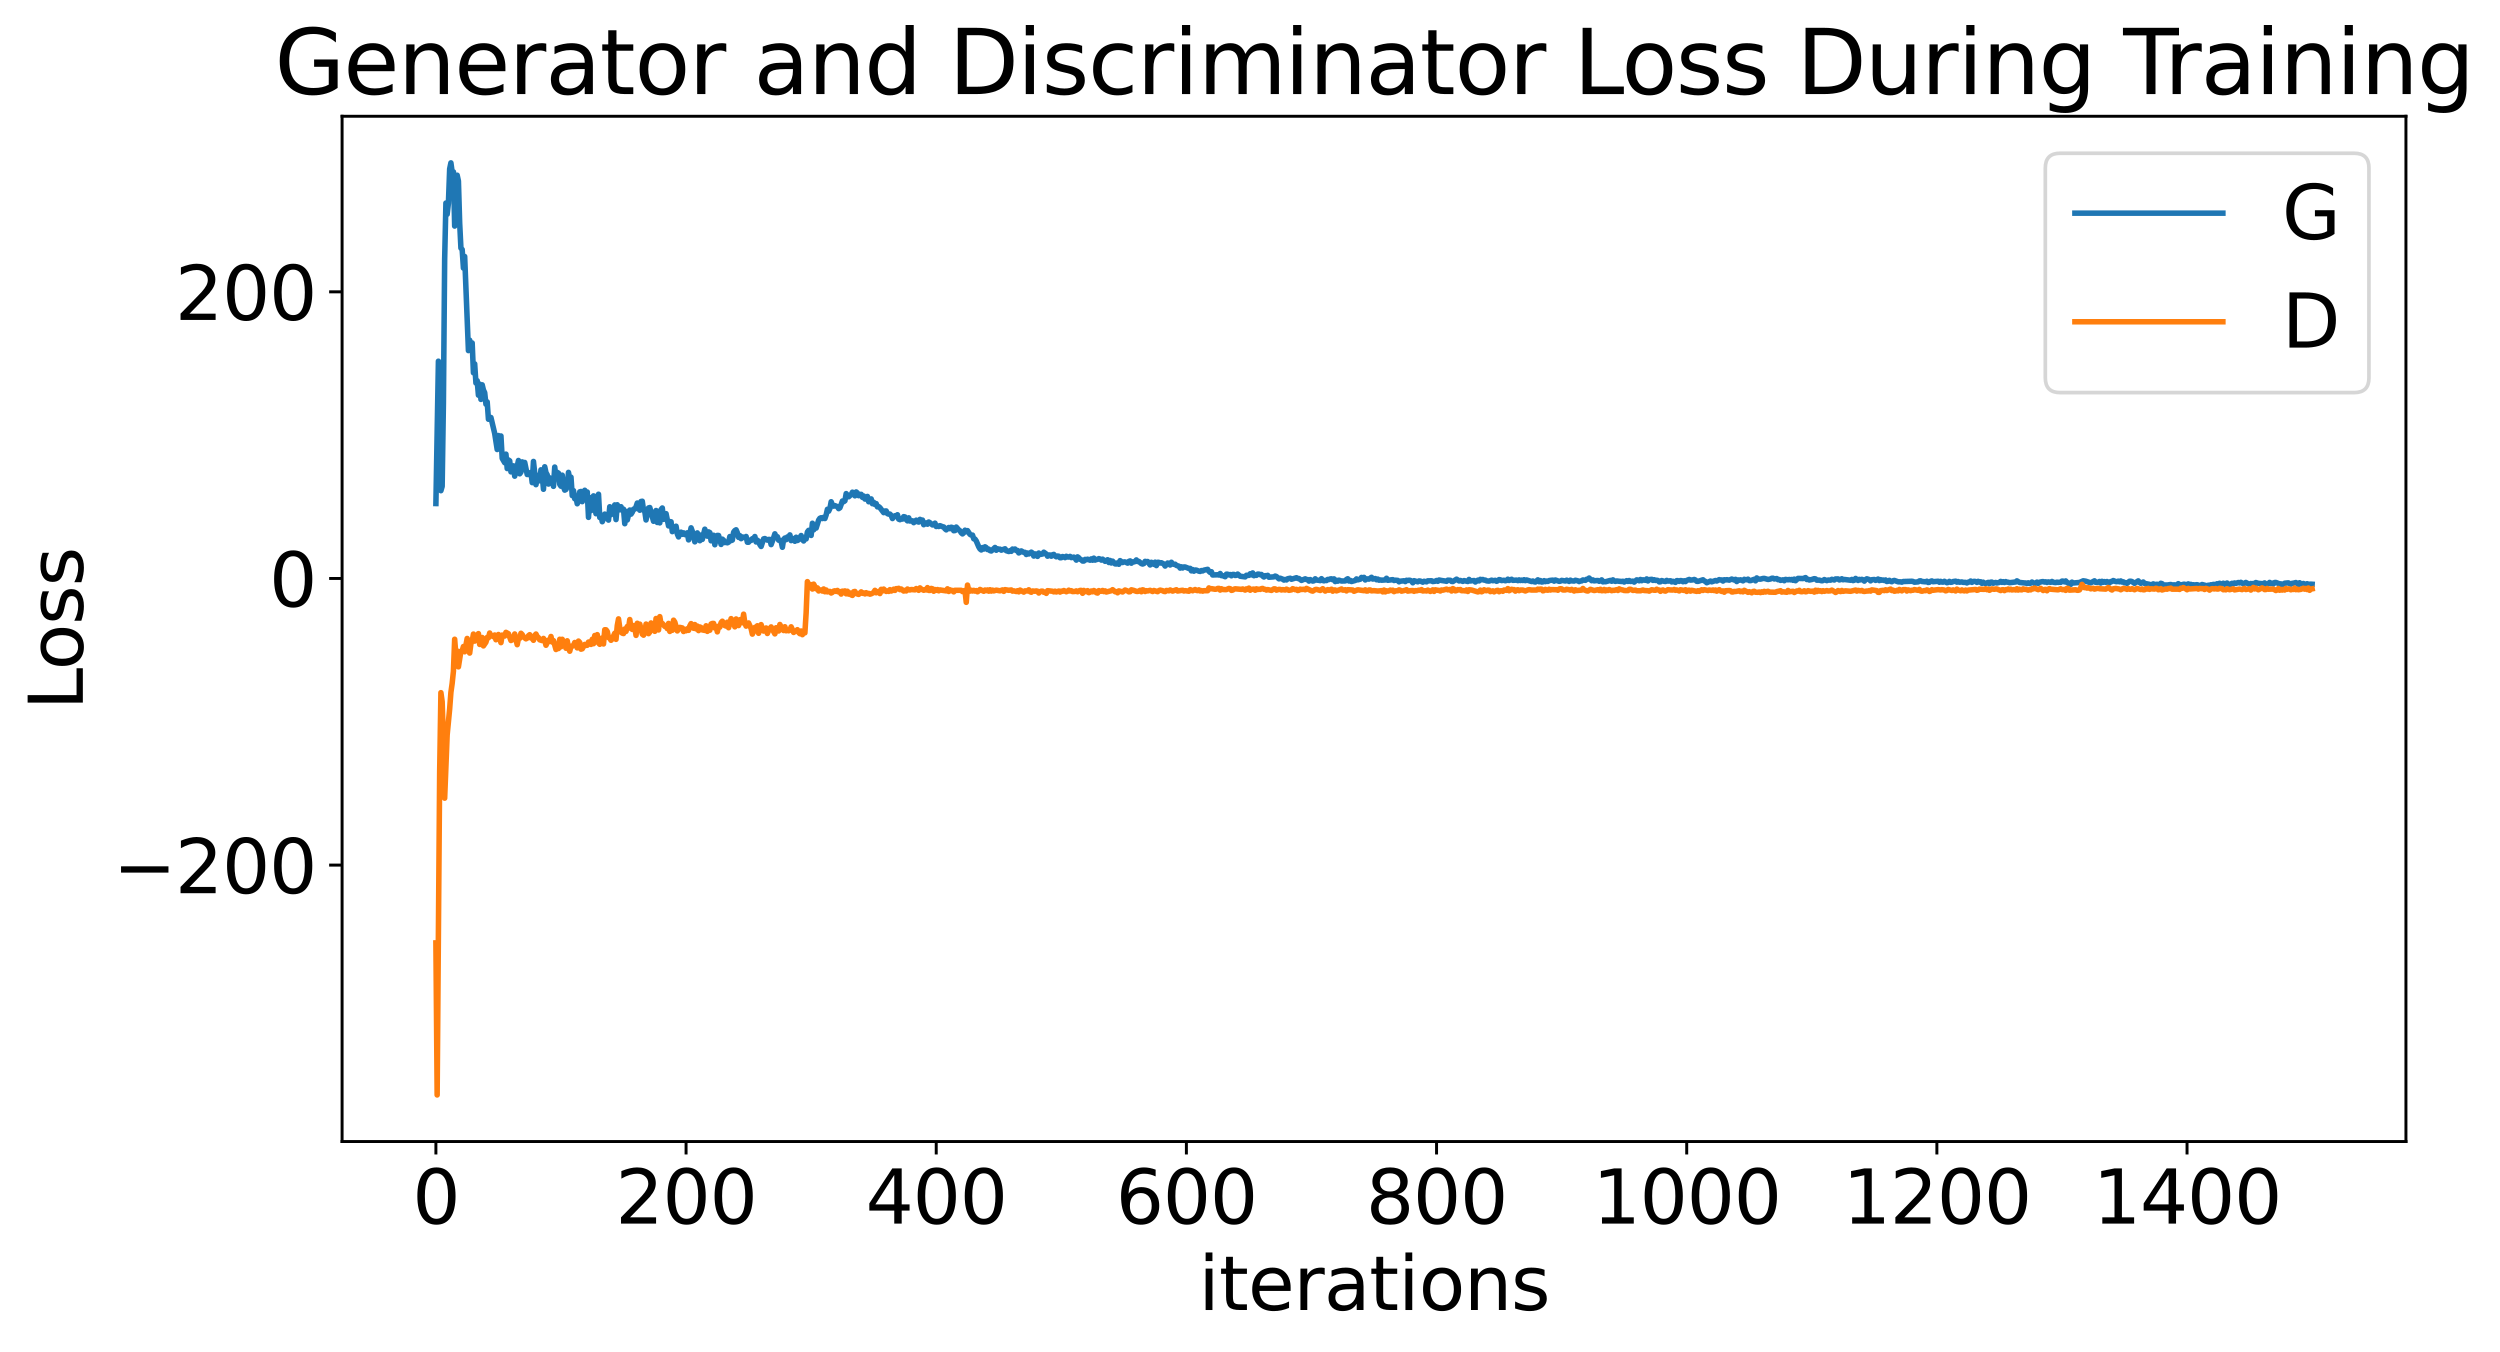 <?xml version="1.0" encoding="utf-8" standalone="no"?>
<!DOCTYPE svg PUBLIC "-//W3C//DTD SVG 1.1//EN"
  "http://www.w3.org/Graphics/SVG/1.1/DTD/svg11.dtd">
<svg xmlns:xlink="http://www.w3.org/1999/xlink" width="675.923pt" height="365.549pt" viewBox="0 0 675.923 365.549" xmlns="http://www.w3.org/2000/svg" version="1.1">
 <defs>
  <style type="text/css">*{stroke-linejoin: round; stroke-linecap: butt}</style>
 </defs>
 <g id="figure_1">
  <g id="patch_1">
   <path d="M 0 365.549 
L 675.923 365.549 
L 675.923 -0 
L 0 -0 
z
" style="fill: #ffffff"/>
  </g>
  <g id="axes_1">
   <g id="patch_2">
    <path d="M 92.491 308.636 
L 650.491 308.636 
L 650.491 31.436 
L 92.491 31.436 
z
" style="fill: #ffffff"/>
   </g>
   <g id="matplotlib.axis_1">
    <g id="xtick_1">
     <g id="line2d_1">
      <defs>
       <path id="m2785cb3276" d="M 0 0 
L 0 3.5 
" style="stroke: #000000; stroke-width: 0.8"/>
      </defs>
      <g>
       <use xlink:href="#m2785cb3276" x="117.854" y="308.636" style="stroke: #000000; stroke-width: 0.8"/>
      </g>
     </g>
     <g id="text_1">
      <!-- 0 -->
      <g transform="translate(111.492 330.833) scale(0.2 -0.2)">
       <defs>
        <path id="DejaVuSans-30" d="M 2034 4250 
Q 1547 4250 1301 3770 
Q 1056 3291 1056 2328 
Q 1056 1369 1301 889 
Q 1547 409 2034 409 
Q 2525 409 2770 889 
Q 3016 1369 3016 2328 
Q 3016 3291 2770 3770 
Q 2525 4250 2034 4250 
z
M 2034 4750 
Q 2819 4750 3233 4129 
Q 3647 3509 3647 2328 
Q 3647 1150 3233 529 
Q 2819 -91 2034 -91 
Q 1250 -91 836 529 
Q 422 1150 422 2328 
Q 422 3509 836 4129 
Q 1250 4750 2034 4750 
z
" transform="scale(0.016)"/>
       </defs>
       <use xlink:href="#DejaVuSans-30"/>
      </g>
     </g>
    </g>
    <g id="xtick_2">
     <g id="line2d_2">
      <g>
       <use xlink:href="#m2785cb3276" x="185.491" y="308.636" style="stroke: #000000; stroke-width: 0.8"/>
      </g>
     </g>
     <g id="text_2">
      <!-- 200 -->
      <g transform="translate(166.403 330.833) scale(0.2 -0.2)">
       <defs>
        <path id="DejaVuSans-32" d="M 1228 531 
L 3431 531 
L 3431 0 
L 469 0 
L 469 531 
Q 828 903 1448 1529 
Q 2069 2156 2228 2338 
Q 2531 2678 2651 2914 
Q 2772 3150 2772 3378 
Q 2772 3750 2511 3984 
Q 2250 4219 1831 4219 
Q 1534 4219 1204 4116 
Q 875 4013 500 3803 
L 500 4441 
Q 881 4594 1212 4672 
Q 1544 4750 1819 4750 
Q 2544 4750 2975 4387 
Q 3406 4025 3406 3419 
Q 3406 3131 3298 2873 
Q 3191 2616 2906 2266 
Q 2828 2175 2409 1742 
Q 1991 1309 1228 531 
z
" transform="scale(0.016)"/>
       </defs>
       <use xlink:href="#DejaVuSans-32"/>
       <use xlink:href="#DejaVuSans-30" x="63.623"/>
       <use xlink:href="#DejaVuSans-30" x="127.246"/>
      </g>
     </g>
    </g>
    <g id="xtick_3">
     <g id="line2d_3">
      <g>
       <use xlink:href="#m2785cb3276" x="253.127" y="308.636" style="stroke: #000000; stroke-width: 0.8"/>
      </g>
     </g>
     <g id="text_3">
      <!-- 400 -->
      <g transform="translate(234.039 330.833) scale(0.2 -0.2)">
       <defs>
        <path id="DejaVuSans-34" d="M 2419 4116 
L 825 1625 
L 2419 1625 
L 2419 4116 
z
M 2253 4666 
L 3047 4666 
L 3047 1625 
L 3713 1625 
L 3713 1100 
L 3047 1100 
L 3047 0 
L 2419 0 
L 2419 1100 
L 313 1100 
L 313 1709 
L 2253 4666 
z
" transform="scale(0.016)"/>
       </defs>
       <use xlink:href="#DejaVuSans-34"/>
       <use xlink:href="#DejaVuSans-30" x="63.623"/>
       <use xlink:href="#DejaVuSans-30" x="127.246"/>
      </g>
     </g>
    </g>
    <g id="xtick_4">
     <g id="line2d_4">
      <g>
       <use xlink:href="#m2785cb3276" x="320.763" y="308.636" style="stroke: #000000; stroke-width: 0.8"/>
      </g>
     </g>
     <g id="text_4">
      <!-- 600 -->
      <g transform="translate(301.676 330.833) scale(0.2 -0.2)">
       <defs>
        <path id="DejaVuSans-36" d="M 2113 2584 
Q 1688 2584 1439 2293 
Q 1191 2003 1191 1497 
Q 1191 994 1439 701 
Q 1688 409 2113 409 
Q 2538 409 2786 701 
Q 3034 994 3034 1497 
Q 3034 2003 2786 2293 
Q 2538 2584 2113 2584 
z
M 3366 4563 
L 3366 3988 
Q 3128 4100 2886 4159 
Q 2644 4219 2406 4219 
Q 1781 4219 1451 3797 
Q 1122 3375 1075 2522 
Q 1259 2794 1537 2939 
Q 1816 3084 2150 3084 
Q 2853 3084 3261 2657 
Q 3669 2231 3669 1497 
Q 3669 778 3244 343 
Q 2819 -91 2113 -91 
Q 1303 -91 875 529 
Q 447 1150 447 2328 
Q 447 3434 972 4092 
Q 1497 4750 2381 4750 
Q 2619 4750 2861 4703 
Q 3103 4656 3366 4563 
z
" transform="scale(0.016)"/>
       </defs>
       <use xlink:href="#DejaVuSans-36"/>
       <use xlink:href="#DejaVuSans-30" x="63.623"/>
       <use xlink:href="#DejaVuSans-30" x="127.246"/>
      </g>
     </g>
    </g>
    <g id="xtick_5">
     <g id="line2d_5">
      <g>
       <use xlink:href="#m2785cb3276" x="388.4" y="308.636" style="stroke: #000000; stroke-width: 0.8"/>
      </g>
     </g>
     <g id="text_5">
      <!-- 800 -->
      <g transform="translate(369.312 330.833) scale(0.2 -0.2)">
       <defs>
        <path id="DejaVuSans-38" d="M 2034 2216 
Q 1584 2216 1326 1975 
Q 1069 1734 1069 1313 
Q 1069 891 1326 650 
Q 1584 409 2034 409 
Q 2484 409 2743 651 
Q 3003 894 3003 1313 
Q 3003 1734 2745 1975 
Q 2488 2216 2034 2216 
z
M 1403 2484 
Q 997 2584 770 2862 
Q 544 3141 544 3541 
Q 544 4100 942 4425 
Q 1341 4750 2034 4750 
Q 2731 4750 3128 4425 
Q 3525 4100 3525 3541 
Q 3525 3141 3298 2862 
Q 3072 2584 2669 2484 
Q 3125 2378 3379 2068 
Q 3634 1759 3634 1313 
Q 3634 634 3220 271 
Q 2806 -91 2034 -91 
Q 1263 -91 848 271 
Q 434 634 434 1313 
Q 434 1759 690 2068 
Q 947 2378 1403 2484 
z
M 1172 3481 
Q 1172 3119 1398 2916 
Q 1625 2713 2034 2713 
Q 2441 2713 2670 2916 
Q 2900 3119 2900 3481 
Q 2900 3844 2670 4047 
Q 2441 4250 2034 4250 
Q 1625 4250 1398 4047 
Q 1172 3844 1172 3481 
z
" transform="scale(0.016)"/>
       </defs>
       <use xlink:href="#DejaVuSans-38"/>
       <use xlink:href="#DejaVuSans-30" x="63.623"/>
       <use xlink:href="#DejaVuSans-30" x="127.246"/>
      </g>
     </g>
    </g>
    <g id="xtick_6">
     <g id="line2d_6">
      <g>
       <use xlink:href="#m2785cb3276" x="456.036" y="308.636" style="stroke: #000000; stroke-width: 0.8"/>
      </g>
     </g>
     <g id="text_6">
      <!-- 1000 -->
      <g transform="translate(430.586 330.833) scale(0.2 -0.2)">
       <defs>
        <path id="DejaVuSans-31" d="M 794 531 
L 1825 531 
L 1825 4091 
L 703 3866 
L 703 4441 
L 1819 4666 
L 2450 4666 
L 2450 531 
L 3481 531 
L 3481 0 
L 794 0 
L 794 531 
z
" transform="scale(0.016)"/>
       </defs>
       <use xlink:href="#DejaVuSans-31"/>
       <use xlink:href="#DejaVuSans-30" x="63.623"/>
       <use xlink:href="#DejaVuSans-30" x="127.246"/>
       <use xlink:href="#DejaVuSans-30" x="190.869"/>
      </g>
     </g>
    </g>
    <g id="xtick_7">
     <g id="line2d_7">
      <g>
       <use xlink:href="#m2785cb3276" x="523.672" y="308.636" style="stroke: #000000; stroke-width: 0.8"/>
      </g>
     </g>
     <g id="text_7">
      <!-- 1200 -->
      <g transform="translate(498.222 330.833) scale(0.2 -0.2)">
       <use xlink:href="#DejaVuSans-31"/>
       <use xlink:href="#DejaVuSans-32" x="63.623"/>
       <use xlink:href="#DejaVuSans-30" x="127.246"/>
       <use xlink:href="#DejaVuSans-30" x="190.869"/>
      </g>
     </g>
    </g>
    <g id="xtick_8">
     <g id="line2d_8">
      <g>
       <use xlink:href="#m2785cb3276" x="591.309" y="308.636" style="stroke: #000000; stroke-width: 0.8"/>
      </g>
     </g>
     <g id="text_8">
      <!-- 1400 -->
      <g transform="translate(565.859 330.833) scale(0.2 -0.2)">
       <use xlink:href="#DejaVuSans-31"/>
       <use xlink:href="#DejaVuSans-34" x="63.623"/>
       <use xlink:href="#DejaVuSans-30" x="127.246"/>
       <use xlink:href="#DejaVuSans-30" x="190.869"/>
      </g>
     </g>
    </g>
    <g id="text_9">
     <!-- iterations -->
     <g transform="translate(324.036 354.189) scale(0.2 -0.2)">
      <defs>
       <path id="DejaVuSans-69" d="M 603 3500 
L 1178 3500 
L 1178 0 
L 603 0 
L 603 3500 
z
M 603 4863 
L 1178 4863 
L 1178 4134 
L 603 4134 
L 603 4863 
z
" transform="scale(0.016)"/>
       <path id="DejaVuSans-74" d="M 1172 4494 
L 1172 3500 
L 2356 3500 
L 2356 3053 
L 1172 3053 
L 1172 1153 
Q 1172 725 1289 603 
Q 1406 481 1766 481 
L 2356 481 
L 2356 0 
L 1766 0 
Q 1100 0 847 248 
Q 594 497 594 1153 
L 594 3053 
L 172 3053 
L 172 3500 
L 594 3500 
L 594 4494 
L 1172 4494 
z
" transform="scale(0.016)"/>
       <path id="DejaVuSans-65" d="M 3597 1894 
L 3597 1613 
L 953 1613 
Q 991 1019 1311 708 
Q 1631 397 2203 397 
Q 2534 397 2845 478 
Q 3156 559 3463 722 
L 3463 178 
Q 3153 47 2828 -22 
Q 2503 -91 2169 -91 
Q 1331 -91 842 396 
Q 353 884 353 1716 
Q 353 2575 817 3079 
Q 1281 3584 2069 3584 
Q 2775 3584 3186 3129 
Q 3597 2675 3597 1894 
z
M 3022 2063 
Q 3016 2534 2758 2815 
Q 2500 3097 2075 3097 
Q 1594 3097 1305 2825 
Q 1016 2553 972 2059 
L 3022 2063 
z
" transform="scale(0.016)"/>
       <path id="DejaVuSans-72" d="M 2631 2963 
Q 2534 3019 2420 3045 
Q 2306 3072 2169 3072 
Q 1681 3072 1420 2755 
Q 1159 2438 1159 1844 
L 1159 0 
L 581 0 
L 581 3500 
L 1159 3500 
L 1159 2956 
Q 1341 3275 1631 3429 
Q 1922 3584 2338 3584 
Q 2397 3584 2469 3576 
Q 2541 3569 2628 3553 
L 2631 2963 
z
" transform="scale(0.016)"/>
       <path id="DejaVuSans-61" d="M 2194 1759 
Q 1497 1759 1228 1600 
Q 959 1441 959 1056 
Q 959 750 1161 570 
Q 1363 391 1709 391 
Q 2188 391 2477 730 
Q 2766 1069 2766 1631 
L 2766 1759 
L 2194 1759 
z
M 3341 1997 
L 3341 0 
L 2766 0 
L 2766 531 
Q 2569 213 2275 61 
Q 1981 -91 1556 -91 
Q 1019 -91 701 211 
Q 384 513 384 1019 
Q 384 1609 779 1909 
Q 1175 2209 1959 2209 
L 2766 2209 
L 2766 2266 
Q 2766 2663 2505 2880 
Q 2244 3097 1772 3097 
Q 1472 3097 1187 3025 
Q 903 2953 641 2809 
L 641 3341 
Q 956 3463 1253 3523 
Q 1550 3584 1831 3584 
Q 2591 3584 2966 3190 
Q 3341 2797 3341 1997 
z
" transform="scale(0.016)"/>
       <path id="DejaVuSans-6f" d="M 1959 3097 
Q 1497 3097 1228 2736 
Q 959 2375 959 1747 
Q 959 1119 1226 758 
Q 1494 397 1959 397 
Q 2419 397 2687 759 
Q 2956 1122 2956 1747 
Q 2956 2369 2687 2733 
Q 2419 3097 1959 3097 
z
M 1959 3584 
Q 2709 3584 3137 3096 
Q 3566 2609 3566 1747 
Q 3566 888 3137 398 
Q 2709 -91 1959 -91 
Q 1206 -91 779 398 
Q 353 888 353 1747 
Q 353 2609 779 3096 
Q 1206 3584 1959 3584 
z
" transform="scale(0.016)"/>
       <path id="DejaVuSans-6e" d="M 3513 2113 
L 3513 0 
L 2938 0 
L 2938 2094 
Q 2938 2591 2744 2837 
Q 2550 3084 2163 3084 
Q 1697 3084 1428 2787 
Q 1159 2491 1159 1978 
L 1159 0 
L 581 0 
L 581 3500 
L 1159 3500 
L 1159 2956 
Q 1366 3272 1645 3428 
Q 1925 3584 2291 3584 
Q 2894 3584 3203 3211 
Q 3513 2838 3513 2113 
z
" transform="scale(0.016)"/>
       <path id="DejaVuSans-73" d="M 2834 3397 
L 2834 2853 
Q 2591 2978 2328 3040 
Q 2066 3103 1784 3103 
Q 1356 3103 1142 2972 
Q 928 2841 928 2578 
Q 928 2378 1081 2264 
Q 1234 2150 1697 2047 
L 1894 2003 
Q 2506 1872 2764 1633 
Q 3022 1394 3022 966 
Q 3022 478 2636 193 
Q 2250 -91 1575 -91 
Q 1294 -91 989 -36 
Q 684 19 347 128 
L 347 722 
Q 666 556 975 473 
Q 1284 391 1588 391 
Q 1994 391 2212 530 
Q 2431 669 2431 922 
Q 2431 1156 2273 1281 
Q 2116 1406 1581 1522 
L 1381 1569 
Q 847 1681 609 1914 
Q 372 2147 372 2553 
Q 372 3047 722 3315 
Q 1072 3584 1716 3584 
Q 2034 3584 2315 3537 
Q 2597 3491 2834 3397 
z
" transform="scale(0.016)"/>
      </defs>
      <use xlink:href="#DejaVuSans-69"/>
      <use xlink:href="#DejaVuSans-74" x="27.783"/>
      <use xlink:href="#DejaVuSans-65" x="66.992"/>
      <use xlink:href="#DejaVuSans-72" x="128.516"/>
      <use xlink:href="#DejaVuSans-61" x="169.629"/>
      <use xlink:href="#DejaVuSans-74" x="230.908"/>
      <use xlink:href="#DejaVuSans-69" x="270.117"/>
      <use xlink:href="#DejaVuSans-6f" x="297.9"/>
      <use xlink:href="#DejaVuSans-6e" x="359.082"/>
      <use xlink:href="#DejaVuSans-73" x="422.461"/>
     </g>
    </g>
   </g>
   <g id="matplotlib.axis_2">
    <g id="ytick_1">
     <g id="line2d_9">
      <defs>
       <path id="md551751715" d="M 0 0 
L -3.5 0 
" style="stroke: #000000; stroke-width: 0.8"/>
      </defs>
      <g>
       <use xlink:href="#md551751715" x="92.491" y="233.899" style="stroke: #000000; stroke-width: 0.8"/>
      </g>
     </g>
     <g id="text_10">
      <!-- −200 -->
      <g transform="translate(30.556 241.498) scale(0.2 -0.2)">
       <defs>
        <path id="DejaVuSans-2212" d="M 678 2272 
L 4684 2272 
L 4684 1741 
L 678 1741 
L 678 2272 
z
" transform="scale(0.016)"/>
       </defs>
       <use xlink:href="#DejaVuSans-2212"/>
       <use xlink:href="#DejaVuSans-32" x="83.789"/>
       <use xlink:href="#DejaVuSans-30" x="147.412"/>
       <use xlink:href="#DejaVuSans-30" x="211.035"/>
      </g>
     </g>
    </g>
    <g id="ytick_2">
     <g id="line2d_10">
      <g>
       <use xlink:href="#md551751715" x="92.491" y="156.401" style="stroke: #000000; stroke-width: 0.8"/>
      </g>
     </g>
     <g id="text_11">
      <!-- 0 -->
      <g transform="translate(72.766 163.999) scale(0.2 -0.2)">
       <use xlink:href="#DejaVuSans-30"/>
      </g>
     </g>
    </g>
    <g id="ytick_3">
     <g id="line2d_11">
      <g>
       <use xlink:href="#md551751715" x="92.491" y="78.903" style="stroke: #000000; stroke-width: 0.8"/>
      </g>
     </g>
     <g id="text_12">
      <!-- 200 -->
      <g transform="translate(47.316 86.501) scale(0.2 -0.2)">
       <use xlink:href="#DejaVuSans-32"/>
       <use xlink:href="#DejaVuSans-30" x="63.623"/>
       <use xlink:href="#DejaVuSans-30" x="127.246"/>
      </g>
     </g>
    </g>
    <g id="text_13">
     <!-- Loss -->
     <g transform="translate(22.397 191.971) rotate(-90) scale(0.2 -0.2)">
      <defs>
       <path id="DejaVuSans-4c" d="M 628 4666 
L 1259 4666 
L 1259 531 
L 3531 531 
L 3531 0 
L 628 0 
L 628 4666 
z
" transform="scale(0.016)"/>
      </defs>
      <use xlink:href="#DejaVuSans-4c"/>
      <use xlink:href="#DejaVuSans-6f" x="53.963"/>
      <use xlink:href="#DejaVuSans-73" x="115.145"/>
      <use xlink:href="#DejaVuSans-73" x="167.244"/>
     </g>
    </g>
   </g>
   <g id="line2d_12">
    <path d="M 117.854 136.14 
L 118.531 97.659 
L 119.207 132.665 
L 119.545 131.502 
L 119.883 109.075 
L 120.222 70.057 
L 120.56 54.902 
L 120.898 57.927 
L 121.236 54.949 
L 121.574 45.68 
L 121.912 44.036 
L 122.251 46.554 
L 122.589 46.465 
L 122.927 61.121 
L 123.265 55.452 
L 123.603 47.372 
L 123.942 48.944 
L 124.28 60.277 
L 124.618 67.071 
L 124.956 67.467 
L 125.294 72.478 
L 125.632 69.343 
L 126.647 94.791 
L 126.985 91.969 
L 127.323 93.23 
L 127.662 92.73 
L 128 100.784 
L 128.338 98.378 
L 128.676 103.556 
L 129.014 102.927 
L 129.352 106.844 
L 129.691 103.849 
L 130.029 107.982 
L 130.367 104.046 
L 130.705 105.455 
L 131.043 106.16 
L 131.382 109.28 
L 131.72 108.658 
L 132.058 113.349 
L 132.396 112.803 
L 132.734 112.887 
L 133.749 117.193 
L 134.425 121.53 
L 134.763 117.759 
L 135.102 121.031 
L 135.44 117.875 
L 135.778 123.929 
L 136.454 125.099 
L 136.792 122.79 
L 137.131 126.681 
L 137.469 124.354 
L 137.807 124.599 
L 138.145 127.579 
L 138.822 125.95 
L 139.16 128.74 
L 139.498 127.12 
L 139.836 126.067 
L 140.174 124.5 
L 140.512 128.1 
L 140.851 127.649 
L 141.189 124.881 
L 141.527 126.072 
L 141.865 125.034 
L 142.542 128.292 
L 142.88 127.82 
L 143.218 128.384 
L 143.556 127.725 
L 143.894 130.487 
L 144.232 124.764 
L 144.909 131.038 
L 145.247 129.37 
L 145.585 128.508 
L 145.923 129.993 
L 146.262 127.025 
L 146.6 128.463 
L 146.938 132.281 
L 147.276 126.205 
L 147.614 127.787 
L 147.952 128.366 
L 148.291 130.871 
L 148.629 129.202 
L 148.967 130.455 
L 149.305 129.325 
L 149.643 131.487 
L 149.982 126.281 
L 150.32 129.134 
L 150.658 127.715 
L 150.996 127.934 
L 151.334 130.968 
L 151.672 131.452 
L 152.011 128.474 
L 152.349 131.652 
L 152.687 132.517 
L 153.025 132.328 
L 153.363 131.551 
L 153.702 127.72 
L 154.04 129.542 
L 154.378 129.013 
L 154.716 133.998 
L 155.054 132.653 
L 155.392 134.847 
L 155.731 134.467 
L 156.069 136.2 
L 156.407 135.547 
L 156.745 132.984 
L 157.083 132.882 
L 157.422 135.628 
L 157.76 134.707 
L 158.098 132.555 
L 158.436 134.507 
L 158.774 133.026 
L 159.112 139.876 
L 159.451 134.537 
L 159.789 138.061 
L 160.127 135.611 
L 160.465 134.071 
L 160.803 137.174 
L 161.142 138.894 
L 161.48 134.347 
L 161.818 133.629 
L 162.156 139.905 
L 162.494 139.352 
L 162.832 141.054 
L 163.171 140.309 
L 163.509 138.999 
L 164.185 139.654 
L 164.523 140.618 
L 164.862 137.012 
L 165.2 139.155 
L 166.214 136.511 
L 166.552 140.474 
L 166.891 136.475 
L 167.229 137.702 
L 167.567 137.835 
L 167.905 137.004 
L 168.243 137.95 
L 168.582 137.668 
L 168.92 141.592 
L 169.258 138.274 
L 169.596 140.583 
L 170.272 137.904 
L 170.611 139.008 
L 170.949 138.483 
L 171.287 137.668 
L 171.625 137.641 
L 171.963 137.022 
L 172.302 136.006 
L 172.64 137.474 
L 172.978 137.945 
L 173.316 135.58 
L 173.654 135.523 
L 173.992 137.943 
L 174.331 138.274 
L 174.669 140.578 
L 175.345 137.335 
L 175.683 137.226 
L 176.698 140.936 
L 177.036 138.706 
L 177.374 138.032 
L 177.712 141.259 
L 178.051 139.099 
L 178.389 141.37 
L 178.727 137.772 
L 179.065 137.348 
L 179.403 140.418 
L 179.742 139.414 
L 180.08 138.879 
L 180.756 142.185 
L 181.094 141.025 
L 181.432 141.072 
L 181.771 143.736 
L 182.109 143.389 
L 182.785 142.272 
L 183.123 144.384 
L 183.462 145.164 
L 183.8 144.087 
L 184.138 143.884 
L 184.476 144.458 
L 184.814 144.067 
L 185.152 144.523 
L 185.491 144.576 
L 185.829 144.057 
L 186.167 145.965 
L 186.843 142.713 
L 187.182 143.652 
L 187.858 146.492 
L 188.196 144.781 
L 188.534 144.082 
L 188.872 144.852 
L 189.211 146.19 
L 189.549 144.657 
L 189.887 145.826 
L 190.563 143.08 
L 190.902 144.296 
L 191.24 144.961 
L 191.578 143.809 
L 191.916 143.998 
L 192.254 146.216 
L 192.592 144.777 
L 192.931 144.719 
L 193.269 147.279 
L 193.607 145.481 
L 193.945 144.759 
L 194.283 144.778 
L 194.96 147.196 
L 195.298 145.772 
L 195.636 146.071 
L 195.974 146.691 
L 196.312 146.572 
L 196.651 146.758 
L 196.989 146.584 
L 197.327 145.073 
L 197.665 146.164 
L 198.003 146.019 
L 198.342 143.898 
L 198.68 143.448 
L 199.018 143.243 
L 199.356 144.034 
L 199.694 145.291 
L 200.032 144.827 
L 200.371 145.636 
L 200.709 145.168 
L 201.385 145.381 
L 201.723 145.052 
L 202.062 146.596 
L 202.4 146.597 
L 202.738 146.024 
L 203.076 146.121 
L 203.414 145.644 
L 203.752 145.637 
L 204.091 145.064 
L 204.429 146.528 
L 204.767 146.055 
L 205.105 146.379 
L 205.443 147.245 
L 205.782 147.743 
L 206.458 145.699 
L 206.796 145.614 
L 207.472 146.032 
L 207.811 145.842 
L 208.149 145.851 
L 208.487 147.242 
L 209.163 145.385 
L 209.502 144.331 
L 209.84 145.157 
L 210.178 145.113 
L 210.516 146.047 
L 210.854 146.109 
L 211.192 146.358 
L 211.531 147.967 
L 211.869 145.834 
L 212.207 145.472 
L 212.545 145.909 
L 212.883 145.176 
L 213.222 145.312 
L 213.56 144.622 
L 213.898 146.161 
L 214.236 145.989 
L 214.574 145.61 
L 214.912 146.34 
L 215.251 145.256 
L 215.589 146.137 
L 215.927 145.935 
L 216.603 144.794 
L 216.942 145.823 
L 217.28 146.259 
L 217.618 145.546 
L 217.956 145.704 
L 218.294 143.834 
L 218.632 143.393 
L 219.309 144.764 
L 219.647 141.472 
L 219.985 143.258 
L 220.323 142.123 
L 220.662 142.771 
L 221.338 140.614 
L 221.676 140.124 
L 222.014 139.984 
L 222.352 140.199 
L 222.691 139.866 
L 223.029 140.192 
L 223.367 139.209 
L 223.705 137.7 
L 224.043 138.212 
L 224.382 137.473 
L 224.72 135.659 
L 225.058 136.514 
L 225.396 136.846 
L 225.734 136.709 
L 226.411 136.991 
L 226.749 137.518 
L 227.087 137.285 
L 227.763 135.462 
L 228.102 135.643 
L 228.44 135.398 
L 228.778 133.459 
L 229.454 134.31 
L 230.131 133.713 
L 230.469 133.074 
L 230.807 133.282 
L 231.145 134.055 
L 231.483 133.006 
L 231.822 133.292 
L 232.16 134.015 
L 232.498 133.692 
L 232.836 133.654 
L 233.174 134.464 
L 233.512 134.108 
L 233.851 134.925 
L 234.189 134.937 
L 234.527 134.225 
L 234.865 135.659 
L 235.203 135.125 
L 235.542 134.892 
L 235.88 136.185 
L 236.218 135.805 
L 236.556 136.403 
L 236.894 136.163 
L 237.232 137.044 
L 237.571 136.978 
L 237.909 137.257 
L 238.923 138.599 
L 239.262 138.164 
L 239.6 138.149 
L 239.938 138.876 
L 240.276 139.009 
L 240.614 138.997 
L 240.952 139.359 
L 241.291 140.196 
L 241.967 139.446 
L 242.305 139.625 
L 242.643 139.176 
L 242.982 140.361 
L 243.32 140.508 
L 243.658 140.278 
L 243.996 140.344 
L 244.334 139.689 
L 244.672 139.764 
L 245.011 140.471 
L 245.349 140.824 
L 245.687 140.008 
L 246.025 140.868 
L 246.702 140.81 
L 247.04 141.31 
L 247.716 140.643 
L 248.054 141.05 
L 248.392 141.153 
L 248.731 140.423 
L 249.069 140.617 
L 249.407 140.614 
L 249.745 141.863 
L 250.422 141.369 
L 250.76 141.728 
L 251.098 141.138 
L 251.436 141.339 
L 252.112 141.923 
L 252.451 141.879 
L 252.789 141.446 
L 253.127 142.349 
L 253.465 142.178 
L 253.803 142.347 
L 254.142 142.126 
L 254.818 142.4 
L 255.156 142.475 
L 255.494 142.971 
L 255.832 143.255 
L 256.509 142.625 
L 256.847 142.94 
L 257.185 142.544 
L 257.523 142.637 
L 257.862 143.491 
L 258.2 143.441 
L 258.538 142.499 
L 259.214 143.268 
L 259.552 143.509 
L 259.891 144.054 
L 260.229 144.345 
L 260.567 144.042 
L 260.905 143.35 
L 261.243 143.767 
L 261.582 143.468 
L 262.258 144.489 
L 262.596 144.669 
L 262.934 144.672 
L 263.272 145.67 
L 263.611 145.761 
L 263.949 146.258 
L 264.625 147.848 
L 264.963 148.419 
L 265.302 148.689 
L 265.64 148.047 
L 265.978 148.449 
L 266.316 147.839 
L 266.654 148.049 
L 266.992 148.58 
L 267.331 148.473 
L 267.669 148.87 
L 268.007 148.969 
L 269.022 148.023 
L 269.36 148.769 
L 269.698 148.372 
L 270.036 148.493 
L 270.374 148.478 
L 270.712 148.748 
L 271.727 148.377 
L 272.065 148.894 
L 272.742 149.113 
L 273.08 148.87 
L 273.418 149.059 
L 273.756 148.448 
L 274.094 148.64 
L 274.432 148.444 
L 274.771 148.854 
L 275.109 148.832 
L 275.447 149.493 
L 275.785 149.321 
L 276.123 148.955 
L 276.8 149.348 
L 277.138 149.344 
L 277.476 149.915 
L 277.814 149.514 
L 278.152 149.77 
L 278.829 149.281 
L 279.167 149.529 
L 279.505 150.34 
L 279.843 149.766 
L 280.182 149.811 
L 280.52 150.424 
L 280.858 149.526 
L 281.196 149.917 
L 281.872 149.784 
L 282.211 149.298 
L 282.887 149.799 
L 283.225 150.376 
L 283.563 150.048 
L 283.902 150.062 
L 284.24 150.378 
L 284.578 149.992 
L 284.916 149.896 
L 285.254 150.321 
L 285.592 150.541 
L 285.931 150.339 
L 286.269 150.392 
L 286.607 150.799 
L 286.945 150.784 
L 287.283 150.476 
L 287.622 150.561 
L 287.96 150.767 
L 288.298 150.405 
L 288.636 150.592 
L 288.974 150.61 
L 289.312 150.436 
L 289.651 150.759 
L 290.327 150.627 
L 290.665 150.923 
L 291.003 151.434 
L 291.342 150.56 
L 291.68 150.813 
L 292.018 151.217 
L 292.356 151.339 
L 292.694 151.683 
L 293.032 151.686 
L 293.371 151.245 
L 293.709 151.34 
L 294.047 151.189 
L 294.723 151.46 
L 295.062 151.103 
L 295.4 151.463 
L 295.738 150.909 
L 296.076 151.436 
L 296.414 151.265 
L 296.752 151.239 
L 297.091 151.036 
L 297.429 151.155 
L 297.767 151.431 
L 298.105 151.183 
L 298.782 151.762 
L 299.458 151.34 
L 299.796 152.078 
L 300.134 151.541 
L 300.472 152.217 
L 300.811 151.72 
L 301.487 152.454 
L 301.825 152.475 
L 302.163 152.178 
L 302.502 152.557 
L 302.84 151.582 
L 303.516 152.087 
L 303.854 151.928 
L 304.192 151.923 
L 304.869 152.252 
L 305.207 151.787 
L 305.545 151.652 
L 305.883 152.266 
L 306.222 151.899 
L 306.56 151.932 
L 306.898 151.812 
L 307.236 151.389 
L 307.574 151.815 
L 307.912 151.796 
L 308.589 152.38 
L 308.927 152.495 
L 309.265 152.358 
L 309.603 151.78 
L 309.942 151.87 
L 310.28 151.819 
L 310.956 152.745 
L 311.294 152.028 
L 311.971 152.58 
L 312.309 151.995 
L 312.647 152.918 
L 312.985 152.035 
L 313.323 152.038 
L 313.662 152.223 
L 314 152.15 
L 314.676 152.495 
L 315.014 153.04 
L 315.691 152.225 
L 316.029 152.338 
L 316.367 152.757 
L 316.705 152.019 
L 317.043 152.466 
L 317.382 152.592 
L 317.72 152.545 
L 318.058 152.875 
L 318.734 153.083 
L 319.072 153.593 
L 319.411 153.245 
L 319.749 153.559 
L 320.087 153.292 
L 320.425 153.298 
L 321.44 153.698 
L 321.778 153.676 
L 322.116 154.341 
L 322.454 153.995 
L 322.792 154.429 
L 323.131 154.116 
L 323.469 154.144 
L 324.145 154.426 
L 324.483 154.495 
L 324.822 154.265 
L 325.16 154.362 
L 325.498 154.155 
L 326.174 154.005 
L 326.512 153.936 
L 326.851 154.46 
L 327.189 154.769 
L 327.527 154.579 
L 327.865 155.456 
L 329.218 155.401 
L 329.556 155.466 
L 329.894 155.063 
L 330.232 155.629 
L 330.571 155.637 
L 331.247 155.926 
L 331.585 155.242 
L 331.923 155.242 
L 332.262 155.431 
L 332.6 155.342 
L 332.938 155.675 
L 333.276 155.318 
L 333.614 155.313 
L 333.952 155.587 
L 334.291 155.54 
L 334.629 155.213 
L 335.305 155.795 
L 336.658 155.969 
L 336.996 155.538 
L 337.672 155.561 
L 338.011 155.128 
L 338.349 155.427 
L 338.687 154.904 
L 339.025 155.656 
L 339.363 155.443 
L 339.702 155.553 
L 340.04 155.221 
L 340.378 155.212 
L 340.716 155.376 
L 341.054 155.325 
L 341.392 155.754 
L 341.731 156 
L 342.069 155.643 
L 342.407 155.713 
L 342.745 155.558 
L 343.083 156.061 
L 344.436 155.963 
L 344.774 155.754 
L 345.112 155.876 
L 345.789 156.5 
L 346.127 156.333 
L 346.803 156.594 
L 347.142 156.833 
L 347.48 156.669 
L 347.818 156.795 
L 348.156 156.477 
L 348.832 156.337 
L 349.171 156.608 
L 350.523 156.2 
L 350.862 156.41 
L 351.2 156.419 
L 351.876 156.92 
L 352.891 156.501 
L 353.229 156.703 
L 353.567 156.705 
L 353.905 157.113 
L 354.243 156.7 
L 354.92 157.104 
L 355.258 157.024 
L 355.596 156.49 
L 355.934 156.827 
L 356.611 156.908 
L 356.949 156.982 
L 357.287 156.459 
L 357.625 156.947 
L 357.963 157.036 
L 358.302 156.908 
L 358.64 156.963 
L 358.978 156.661 
L 359.316 156.696 
L 359.654 156.531 
L 359.992 156.491 
L 360.331 156.747 
L 360.669 156.512 
L 361.007 157.237 
L 361.345 156.882 
L 361.683 157.135 
L 362.022 156.859 
L 362.698 157.092 
L 363.712 157.061 
L 364.051 156.66 
L 364.389 156.484 
L 364.727 157.089 
L 365.065 156.92 
L 365.403 157.22 
L 366.418 156.938 
L 366.756 156.524 
L 367.094 156.774 
L 367.771 156.596 
L 368.109 156.121 
L 368.447 156.28 
L 368.785 156.109 
L 369.123 156.802 
L 369.462 156.506 
L 370.138 156.571 
L 370.814 156.086 
L 371.152 156.559 
L 371.829 156.429 
L 372.167 156.744 
L 372.505 156.564 
L 372.843 156.866 
L 373.182 156.778 
L 373.52 156.872 
L 374.534 156.797 
L 374.872 156.349 
L 375.211 156.889 
L 376.563 156.721 
L 376.902 156.949 
L 377.24 156.867 
L 377.916 156.925 
L 378.254 157.307 
L 378.592 157.138 
L 379.607 157.021 
L 379.945 157.242 
L 380.283 156.893 
L 380.622 156.954 
L 380.96 156.869 
L 381.298 156.912 
L 381.636 157.117 
L 381.974 157.565 
L 382.312 157.002 
L 383.327 157.304 
L 383.665 157.064 
L 384.003 157.098 
L 384.68 157.402 
L 385.018 157.157 
L 385.694 157.305 
L 386.032 157.041 
L 387.047 157.028 
L 387.385 157.231 
L 388.062 157.135 
L 388.4 156.95 
L 388.738 157.166 
L 389.076 156.814 
L 389.752 156.947 
L 390.767 157.092 
L 391.105 157.17 
L 391.443 156.863 
L 392.12 156.897 
L 392.458 157.198 
L 392.796 157.229 
L 393.811 156.59 
L 394.487 157.064 
L 394.825 156.94 
L 395.502 157.184 
L 395.84 156.979 
L 396.854 157.216 
L 397.192 156.659 
L 397.531 157.073 
L 398.545 156.957 
L 398.883 157.356 
L 399.56 156.862 
L 399.898 157.057 
L 400.236 156.636 
L 400.574 156.753 
L 400.912 156.68 
L 401.251 156.857 
L 401.589 156.844 
L 401.927 157.05 
L 402.603 157.114 
L 403.28 156.86 
L 403.618 157.006 
L 404.294 156.904 
L 404.632 157.158 
L 404.971 157.006 
L 405.309 156.707 
L 405.647 156.761 
L 405.985 156.966 
L 406.662 156.879 
L 407 157.016 
L 407.338 156.933 
L 407.676 156.597 
L 408.014 156.938 
L 408.691 156.619 
L 409.029 156.905 
L 410.043 156.841 
L 410.382 156.984 
L 410.72 156.784 
L 411.058 156.951 
L 411.396 156.845 
L 411.734 156.945 
L 412.072 156.739 
L 412.411 156.985 
L 412.749 156.798 
L 414.102 157.229 
L 414.44 157.086 
L 414.778 157.295 
L 415.116 157.358 
L 415.792 156.768 
L 416.131 157.277 
L 416.469 156.969 
L 416.807 157.357 
L 417.145 157.316 
L 417.483 156.993 
L 417.822 157.256 
L 418.16 157.108 
L 418.498 157.194 
L 418.836 156.965 
L 419.512 156.881 
L 419.851 156.857 
L 420.189 157.127 
L 420.527 156.814 
L 421.542 157.181 
L 421.88 157.128 
L 422.218 156.92 
L 423.232 157.081 
L 423.571 156.863 
L 424.247 157.203 
L 424.585 156.861 
L 424.923 157.05 
L 425.6 157.098 
L 425.938 156.884 
L 426.614 157.045 
L 426.952 157.24 
L 427.291 157.082 
L 427.629 157.065 
L 427.967 156.804 
L 428.643 156.9 
L 428.982 156.621 
L 429.32 156.584 
L 429.658 156.287 
L 430.334 157.002 
L 430.672 156.789 
L 431.011 157.044 
L 431.687 156.965 
L 432.025 156.958 
L 432.363 157.163 
L 432.702 157.051 
L 433.04 156.784 
L 433.378 157.317 
L 433.716 157.24 
L 434.054 157.294 
L 435.069 157.012 
L 435.407 156.93 
L 435.745 157.152 
L 436.083 156.774 
L 436.422 157.072 
L 436.76 157.189 
L 437.098 157.072 
L 437.774 157.157 
L 438.451 157.214 
L 438.789 157.159 
L 439.127 157.361 
L 439.803 156.998 
L 440.142 157.194 
L 440.48 156.959 
L 440.818 157.208 
L 441.494 157.123 
L 441.832 157.38 
L 442.509 156.781 
L 442.847 156.843 
L 443.185 157.026 
L 443.523 156.672 
L 443.862 156.997 
L 444.2 156.767 
L 444.876 156.892 
L 445.214 156.525 
L 445.552 157.07 
L 445.891 156.712 
L 446.567 156.629 
L 446.905 156.921 
L 447.243 156.741 
L 447.582 156.932 
L 447.92 156.869 
L 448.258 156.953 
L 448.596 157.325 
L 448.934 157.298 
L 449.272 156.966 
L 449.949 157.174 
L 450.287 157.216 
L 450.625 156.923 
L 450.963 157.106 
L 451.64 157.023 
L 451.978 157.332 
L 452.316 157.169 
L 452.992 157.454 
L 453.331 156.995 
L 453.669 156.993 
L 454.007 157.191 
L 454.345 156.969 
L 454.683 157.006 
L 455.022 157.277 
L 455.36 157.026 
L 455.698 157.241 
L 456.036 156.932 
L 456.712 156.664 
L 457.051 156.846 
L 457.727 156.78 
L 458.065 156.673 
L 458.403 156.824 
L 458.742 157.169 
L 459.08 157.19 
L 460.432 156.757 
L 460.771 157.068 
L 461.109 157.201 
L 461.447 157.552 
L 462.462 157.099 
L 462.8 157.306 
L 463.814 156.954 
L 464.152 157.087 
L 464.829 156.716 
L 465.167 156.815 
L 465.505 156.794 
L 465.843 157.097 
L 466.182 156.753 
L 466.52 156.809 
L 466.858 156.726 
L 467.534 156.854 
L 468.211 156.559 
L 468.887 156.822 
L 469.225 156.637 
L 469.563 157.229 
L 469.902 156.791 
L 470.24 156.874 
L 470.578 156.761 
L 471.254 157.043 
L 471.592 156.627 
L 471.931 156.745 
L 472.269 156.735 
L 472.607 156.59 
L 472.945 156.968 
L 473.283 156.992 
L 474.298 156.62 
L 474.636 157.033 
L 474.974 156.256 
L 475.312 156.561 
L 475.989 156.582 
L 476.665 156.401 
L 477.003 156.38 
L 478.018 156.67 
L 478.694 156.541 
L 479.032 156.336 
L 479.371 156.332 
L 479.709 156.531 
L 480.385 156.43 
L 480.723 156.726 
L 481.062 156.687 
L 481.4 156.912 
L 482.076 156.765 
L 482.414 157.007 
L 482.752 156.657 
L 483.429 156.766 
L 483.767 156.677 
L 484.105 156.775 
L 484.443 156.676 
L 484.782 156.898 
L 485.12 156.58 
L 485.458 157.002 
L 486.134 156.381 
L 487.487 156.427 
L 488.163 156.167 
L 488.502 156.677 
L 488.84 156.607 
L 489.178 156.813 
L 489.854 156.677 
L 490.531 156.451 
L 490.869 156.525 
L 491.207 156.857 
L 491.883 156.845 
L 492.56 157.036 
L 492.898 156.957 
L 493.236 156.7 
L 493.912 156.982 
L 494.251 156.829 
L 494.927 156.852 
L 495.265 156.63 
L 495.942 156.813 
L 496.28 156.53 
L 496.956 156.527 
L 497.294 156.792 
L 497.632 156.709 
L 497.971 156.482 
L 498.309 156.748 
L 498.647 156.668 
L 500.338 156.874 
L 500.676 156.666 
L 501.014 156.97 
L 501.352 156.868 
L 501.691 156.395 
L 502.367 156.935 
L 502.705 156.648 
L 503.043 156.779 
L 503.382 156.638 
L 503.72 156.768 
L 504.058 157.115 
L 504.396 156.695 
L 504.734 156.494 
L 505.411 156.708 
L 505.749 157.045 
L 506.087 156.748 
L 506.763 156.681 
L 507.102 156.917 
L 507.778 156.556 
L 508.116 156.972 
L 508.454 156.724 
L 508.792 156.873 
L 509.131 156.814 
L 509.469 156.951 
L 509.807 156.807 
L 510.145 157.215 
L 510.483 157.158 
L 510.822 156.903 
L 511.16 157.198 
L 511.498 157.274 
L 511.836 157.007 
L 512.174 156.933 
L 513.189 157.3 
L 513.865 157.318 
L 514.203 157.396 
L 514.542 157.23 
L 516.909 157.154 
L 517.247 157.219 
L 517.585 157.404 
L 518.6 157.32 
L 518.938 157.066 
L 519.276 157.031 
L 519.614 157.209 
L 520.629 157.306 
L 520.967 157.148 
L 521.305 157.479 
L 521.643 157.431 
L 521.982 157.152 
L 522.32 157.065 
L 522.658 157.277 
L 524.011 157.153 
L 524.349 157.425 
L 524.687 157.185 
L 525.025 157.377 
L 525.363 157.386 
L 525.702 157.164 
L 526.378 157.544 
L 526.716 157.473 
L 527.054 157.186 
L 527.392 157.441 
L 527.731 157.399 
L 528.069 157.231 
L 528.745 157.136 
L 529.083 157.397 
L 529.422 157.236 
L 529.76 157.41 
L 530.436 157.339 
L 530.774 157.452 
L 531.451 157.459 
L 531.789 157.609 
L 532.127 157.398 
L 532.465 157.364 
L 532.803 157.096 
L 533.142 157.451 
L 533.48 157.229 
L 533.818 157.165 
L 534.156 157.243 
L 534.494 157.462 
L 534.832 157.177 
L 535.171 157.387 
L 535.509 157.298 
L 535.847 157.721 
L 536.185 157.406 
L 536.523 157.686 
L 536.862 157.731 
L 537.538 157.46 
L 537.876 157.829 
L 538.214 157.401 
L 538.552 157.384 
L 538.891 157.688 
L 539.567 157.479 
L 539.905 157.612 
L 540.582 157.463 
L 540.92 157.197 
L 541.258 157.45 
L 541.596 157.273 
L 541.934 157.487 
L 542.272 157.248 
L 542.611 157.399 
L 542.949 157.414 
L 543.287 157.545 
L 544.978 157.351 
L 545.316 157.048 
L 545.992 157.474 
L 547.345 157.609 
L 547.683 157.616 
L 548.022 157.762 
L 548.36 157.578 
L 548.698 157.748 
L 549.036 157.675 
L 549.374 157.368 
L 550.051 157.731 
L 550.389 157.675 
L 550.727 157.388 
L 551.065 157.724 
L 551.403 157.426 
L 552.08 157.276 
L 552.418 157.244 
L 552.756 157.372 
L 553.094 157.311 
L 553.432 157.48 
L 553.771 157.333 
L 554.447 157.435 
L 554.785 157.213 
L 555.123 157.423 
L 555.8 157.517 
L 556.138 157.398 
L 556.476 157.472 
L 556.814 157.401 
L 557.152 157.453 
L 557.491 157.119 
L 557.829 157.121 
L 558.167 157.32 
L 558.505 157.066 
L 558.843 157.48 
L 559.182 157.58 
L 559.52 157.942 
L 559.858 157.995 
L 560.196 157.393 
L 560.534 157.626 
L 562.225 157.479 
L 562.902 157.187 
L 563.24 157.032 
L 563.916 157.136 
L 565.269 157.586 
L 566.283 157.04 
L 566.622 157.458 
L 567.298 157.402 
L 567.636 157.215 
L 567.974 157.633 
L 568.312 157.175 
L 568.651 157.436 
L 568.989 157.246 
L 569.327 157.449 
L 569.665 157.233 
L 570.342 157.574 
L 570.68 157.243 
L 571.018 157.222 
L 571.356 156.962 
L 572.032 157.241 
L 572.371 157.275 
L 572.709 157.134 
L 573.047 157.307 
L 573.385 157.069 
L 573.723 157.364 
L 574.062 157.306 
L 574.4 157.579 
L 574.738 157.534 
L 575.076 157.73 
L 575.752 157.16 
L 576.091 157.144 
L 576.429 157.242 
L 577.105 157.713 
L 578.12 157.052 
L 578.458 157.483 
L 578.796 157.711 
L 579.472 157.361 
L 579.811 157.732 
L 581.163 157.987 
L 581.502 158.224 
L 582.178 157.863 
L 582.516 158.056 
L 583.192 157.971 
L 583.869 158.122 
L 584.207 157.706 
L 584.545 157.803 
L 585.222 158.359 
L 585.56 158.152 
L 585.898 158.189 
L 586.912 158.025 
L 587.251 158.16 
L 587.927 158.129 
L 588.265 158.185 
L 588.603 158.114 
L 588.942 157.811 
L 589.28 158.289 
L 589.618 158.083 
L 589.956 158.158 
L 590.294 157.972 
L 590.632 157.959 
L 590.971 158.169 
L 591.647 157.87 
L 591.985 158.083 
L 592.323 157.995 
L 592.662 158.151 
L 593 158.101 
L 593.338 158.163 
L 594.014 158.081 
L 594.691 158.3 
L 595.029 158.261 
L 595.367 158.038 
L 596.382 158.301 
L 596.72 158.439 
L 597.058 158.228 
L 597.396 158.286 
L 597.734 158.109 
L 598.072 158.128 
L 598.411 158.001 
L 599.087 158.046 
L 599.425 157.829 
L 599.763 158.126 
L 600.102 157.699 
L 600.44 158.022 
L 601.116 157.689 
L 601.454 157.964 
L 602.131 157.633 
L 602.469 158.016 
L 602.807 158.226 
L 603.145 157.876 
L 603.483 157.712 
L 603.822 157.841 
L 604.16 157.611 
L 604.498 157.732 
L 605.174 157.497 
L 605.512 157.611 
L 605.851 157.445 
L 606.527 157.843 
L 607.203 157.479 
L 608.218 158.031 
L 608.556 157.767 
L 608.894 157.923 
L 609.232 157.748 
L 609.571 157.963 
L 609.909 157.505 
L 610.585 157.715 
L 611.6 157.801 
L 611.938 157.78 
L 612.276 157.602 
L 612.614 157.97 
L 612.952 157.852 
L 613.291 157.86 
L 613.629 157.466 
L 613.967 157.806 
L 614.305 157.66 
L 614.643 157.887 
L 614.982 157.502 
L 615.32 157.475 
L 616.334 157.864 
L 616.672 157.856 
L 617.011 158.139 
L 617.687 157.685 
L 618.702 157.587 
L 619.378 157.948 
L 619.716 157.713 
L 620.054 157.689 
L 620.731 157.504 
L 621.069 157.719 
L 621.407 158.071 
L 621.745 157.556 
L 622.083 157.911 
L 622.422 157.977 
L 622.76 157.76 
L 623.098 158.035 
L 623.774 157.824 
L 624.112 157.977 
L 624.789 157.938 
L 625.127 157.961 
L 625.127 157.961 
" clip-path="url(#p6d0315873c)" style="fill: none; stroke: #1f77b4; stroke-width: 1.5; stroke-linecap: square"/>
   </g>
   <g id="line2d_13">
    <path d="M 117.854 254.938 
L 118.192 296.036 
L 118.869 208.813 
L 119.207 187.277 
L 119.545 189.706 
L 119.883 199.948 
L 120.222 215.798 
L 120.898 198.697 
L 121.574 191.668 
L 121.912 187.178 
L 122.251 184.772 
L 122.589 181.518 
L 122.927 172.837 
L 123.265 177.084 
L 123.603 176.002 
L 123.942 180.292 
L 124.618 176.065 
L 124.956 175.976 
L 125.294 174.803 
L 125.632 176.218 
L 126.309 172.622 
L 126.647 174.243 
L 126.985 176.567 
L 127.323 173.999 
L 127.662 173.336 
L 128 171.438 
L 128.338 173.335 
L 128.676 172.257 
L 129.014 172.221 
L 129.352 171.318 
L 129.691 174.228 
L 130.029 174.212 
L 130.367 172.362 
L 130.705 174.628 
L 131.382 173.635 
L 131.72 172.337 
L 132.058 172.441 
L 132.396 171.153 
L 132.734 171.941 
L 133.072 171.946 
L 133.411 172.135 
L 133.749 171.688 
L 134.087 172.966 
L 134.425 172.105 
L 134.763 171.553 
L 135.44 173.746 
L 135.778 171.708 
L 136.454 171.971 
L 136.792 170.97 
L 137.469 171.355 
L 138.145 173.167 
L 138.822 172.811 
L 139.16 171.41 
L 139.836 174.302 
L 140.174 172.614 
L 140.512 172.593 
L 140.851 171.223 
L 141.189 171.567 
L 141.527 172.198 
L 142.203 172.719 
L 142.542 172.529 
L 142.88 171.88 
L 143.218 171.605 
L 143.556 172.486 
L 143.894 172.589 
L 144.232 173.111 
L 144.571 171.825 
L 144.909 171.428 
L 145.247 172.135 
L 145.585 172.388 
L 145.923 172.99 
L 146.6 173.197 
L 146.938 172.616 
L 147.276 173.117 
L 147.614 174.451 
L 148.291 173.067 
L 148.629 173.406 
L 148.967 172.091 
L 149.305 173.6 
L 149.643 173.205 
L 150.32 175.601 
L 150.658 175.336 
L 150.996 175.347 
L 151.334 172.839 
L 151.672 174.866 
L 152.011 172.849 
L 152.349 173.692 
L 152.687 174.198 
L 153.025 175.266 
L 153.363 173.254 
L 153.702 175.196 
L 154.04 176.064 
L 154.378 174.711 
L 154.716 174.717 
L 155.054 174.534 
L 155.392 173.717 
L 155.731 174.202 
L 156.069 175.168 
L 156.407 173.33 
L 156.745 173.708 
L 157.083 175.513 
L 157.422 175.413 
L 158.098 174.236 
L 158.436 174.495 
L 158.774 174.458 
L 159.112 173.598 
L 159.451 173.557 
L 159.789 174.227 
L 160.127 172.842 
L 160.465 174.034 
L 160.803 171.827 
L 161.142 173.467 
L 161.48 171.591 
L 161.818 173.837 
L 162.156 174.197 
L 162.832 172.478 
L 163.171 174.106 
L 163.509 170.267 
L 163.847 170.282 
L 164.185 170.728 
L 164.523 172.379 
L 164.862 172.545 
L 165.2 173.107 
L 165.538 172.728 
L 166.214 171.207 
L 166.552 172.857 
L 166.891 169.133 
L 167.229 167.331 
L 167.567 169.746 
L 167.905 170.899 
L 168.243 171.197 
L 168.582 171.291 
L 168.92 170.066 
L 169.258 170.702 
L 169.596 169.389 
L 169.934 169.828 
L 170.272 167.509 
L 170.611 169.868 
L 170.949 170.174 
L 171.287 169.14 
L 171.625 169.549 
L 171.963 171.784 
L 172.302 168.518 
L 172.64 168.988 
L 172.978 168.75 
L 173.654 171.451 
L 173.992 171.729 
L 174.331 171.055 
L 174.669 168.73 
L 175.345 171.317 
L 175.683 170.892 
L 176.022 168.434 
L 176.698 169.887 
L 177.036 170.686 
L 177.374 167.229 
L 177.712 169.86 
L 178.051 170.316 
L 178.389 166.725 
L 178.727 168.727 
L 179.065 168.559 
L 179.742 169.359 
L 180.08 169.37 
L 180.418 169.962 
L 180.756 168.556 
L 181.094 170.719 
L 181.432 168.861 
L 181.771 170.408 
L 182.109 167.685 
L 182.447 168.199 
L 183.123 170.578 
L 183.8 169.629 
L 184.476 169.776 
L 184.814 170.736 
L 185.152 170.17 
L 185.491 170.534 
L 185.829 170.004 
L 186.167 170.423 
L 186.505 169.233 
L 186.843 168.608 
L 187.182 168.982 
L 187.52 169.866 
L 187.858 168.867 
L 188.196 170.029 
L 188.534 169.272 
L 188.872 170.494 
L 189.211 169.512 
L 189.549 169.666 
L 189.887 170.313 
L 190.563 170.442 
L 190.902 169.194 
L 191.24 170.7 
L 191.578 170.408 
L 191.916 170.391 
L 192.254 168.708 
L 192.592 168.568 
L 192.931 168.555 
L 193.269 169.783 
L 193.607 169.375 
L 193.945 170.829 
L 194.283 169.301 
L 194.622 169.558 
L 194.96 168.335 
L 195.298 167.962 
L 195.974 169.138 
L 196.312 169.273 
L 196.651 168.227 
L 196.989 169.717 
L 197.665 167.265 
L 198.003 168.508 
L 198.342 168.569 
L 198.68 169.474 
L 199.018 167.353 
L 199.694 169.124 
L 200.032 167.556 
L 200.371 167.498 
L 200.709 168.373 
L 201.047 166.058 
L 201.385 168.456 
L 201.723 169.284 
L 202.4 168.434 
L 203.076 169.942 
L 203.414 171.443 
L 203.752 170.744 
L 204.091 169.635 
L 204.429 169.532 
L 204.767 169.192 
L 205.105 171.22 
L 205.443 169.751 
L 205.782 168.883 
L 206.12 169.998 
L 206.458 170.62 
L 206.796 170.429 
L 207.134 169.789 
L 207.472 171.271 
L 207.811 170.455 
L 208.487 169.501 
L 209.502 171.379 
L 209.84 169.724 
L 210.178 169.908 
L 210.516 170.598 
L 210.854 168.846 
L 211.531 170.197 
L 211.869 170.477 
L 212.207 169.453 
L 212.545 170.539 
L 212.883 170.414 
L 213.222 170.541 
L 213.56 170.364 
L 213.898 169.476 
L 214.574 170.988 
L 214.912 170.72 
L 215.251 170.611 
L 215.589 170.251 
L 215.927 170.984 
L 216.265 171.334 
L 216.603 170.607 
L 216.942 171.595 
L 217.28 170.748 
L 217.618 171.102 
L 217.956 165.668 
L 218.294 157.26 
L 218.632 158.109 
L 219.309 158.065 
L 219.647 159.253 
L 219.985 157.933 
L 220.662 159.217 
L 221 158.952 
L 221.338 159.774 
L 221.676 159.497 
L 222.014 159.514 
L 222.352 159.81 
L 222.691 159.243 
L 223.029 159.991 
L 223.367 159.521 
L 223.705 160.026 
L 224.382 159.908 
L 224.72 160.33 
L 225.058 160.155 
L 225.396 159.819 
L 225.734 159.735 
L 226.072 159.897 
L 226.411 159.638 
L 226.749 160.053 
L 227.087 159.949 
L 227.425 160.615 
L 227.763 159.828 
L 228.102 159.866 
L 228.44 159.767 
L 228.778 160.545 
L 229.116 159.858 
L 229.454 160.629 
L 229.792 160.316 
L 230.131 160.832 
L 230.469 160.979 
L 230.807 159.986 
L 231.145 159.913 
L 231.483 160.488 
L 232.16 160.707 
L 232.836 160.027 
L 233.174 160.417 
L 233.512 160.304 
L 233.851 160.573 
L 234.189 160.25 
L 234.527 160.492 
L 234.865 160.433 
L 235.203 160.644 
L 235.542 160.544 
L 236.218 160.211 
L 236.556 159.614 
L 236.894 160.273 
L 237.571 159.907 
L 237.909 160.475 
L 238.247 159.343 
L 238.585 159.78 
L 238.923 159.274 
L 239.6 159.9 
L 239.938 159.765 
L 240.276 159.897 
L 240.614 159.424 
L 240.952 159.792 
L 241.291 159.647 
L 241.629 159.298 
L 241.967 159.625 
L 242.305 159.153 
L 242.643 159.176 
L 242.982 159.065 
L 243.32 159.419 
L 243.658 159.254 
L 244.334 159.801 
L 244.672 159.61 
L 245.011 159.768 
L 245.349 159.258 
L 245.687 159.465 
L 246.025 159.516 
L 246.363 159.39 
L 247.378 159.477 
L 247.716 159.131 
L 248.392 159.604 
L 248.731 158.947 
L 249.069 159.258 
L 249.745 159.591 
L 250.083 159.406 
L 250.422 159.504 
L 250.76 158.877 
L 251.098 159.628 
L 251.436 159.631 
L 251.774 159.097 
L 252.112 159.192 
L 252.451 159.852 
L 252.789 159.4 
L 253.127 159.601 
L 253.465 159.4 
L 253.803 159.734 
L 254.142 159.494 
L 254.818 159.609 
L 255.832 159.753 
L 256.171 159.199 
L 256.509 159.908 
L 256.847 159.466 
L 257.185 159.7 
L 257.523 159.645 
L 257.862 160.02 
L 258.2 159.596 
L 259.891 159.607 
L 260.229 159.948 
L 260.567 159.72 
L 260.905 159.649 
L 261.243 162.849 
L 261.582 158.196 
L 261.92 159.594 
L 262.258 159.817 
L 262.596 159.586 
L 262.934 159.791 
L 263.272 159.62 
L 263.611 159.814 
L 263.949 159.681 
L 264.287 159.995 
L 264.625 159.769 
L 264.963 159.373 
L 265.978 159.861 
L 266.316 159.527 
L 266.654 159.691 
L 266.992 159.505 
L 267.331 159.835 
L 267.669 159.45 
L 268.007 159.813 
L 268.345 159.551 
L 268.683 159.758 
L 269.36 159.55 
L 270.036 159.684 
L 270.374 159.744 
L 271.051 159.493 
L 271.389 159.886 
L 271.727 159.426 
L 272.742 159.598 
L 273.418 159.507 
L 273.756 159.821 
L 274.094 159.745 
L 274.771 159.927 
L 275.109 159.715 
L 275.447 160.015 
L 275.785 159.539 
L 276.8 160.086 
L 277.138 159.751 
L 277.814 159.786 
L 278.152 159.464 
L 278.491 159.98 
L 278.829 160.123 
L 279.167 159.784 
L 279.843 159.852 
L 280.182 159.765 
L 280.52 159.85 
L 280.858 160.332 
L 281.196 159.972 
L 281.534 159.825 
L 281.872 159.831 
L 282.211 160.13 
L 282.549 160.085 
L 282.887 160.429 
L 283.225 159.703 
L 284.578 159.86 
L 284.916 160.021 
L 285.254 159.838 
L 285.592 160.045 
L 286.269 159.803 
L 286.607 160.081 
L 286.945 159.821 
L 287.283 159.863 
L 287.622 159.664 
L 288.298 159.991 
L 288.636 159.846 
L 288.974 159.565 
L 289.312 159.79 
L 289.651 159.711 
L 289.989 159.947 
L 290.665 159.906 
L 291.003 159.76 
L 291.342 159.992 
L 292.018 159.623 
L 292.356 159.635 
L 292.694 160.405 
L 293.032 159.638 
L 293.371 159.889 
L 293.709 159.978 
L 294.047 159.697 
L 294.385 160.236 
L 294.723 160.1 
L 295.062 159.79 
L 295.4 160.004 
L 295.738 159.662 
L 296.076 159.831 
L 296.414 160.245 
L 296.752 160.342 
L 297.091 159.688 
L 297.429 159.846 
L 297.767 159.855 
L 298.105 159.646 
L 298.443 159.946 
L 298.782 159.754 
L 299.12 160.061 
L 300.472 159.708 
L 300.811 159.434 
L 301.487 159.986 
L 301.825 159.963 
L 302.163 160.27 
L 302.502 159.757 
L 303.516 160.045 
L 304.192 159.525 
L 304.869 159.784 
L 305.207 160.015 
L 305.545 159.97 
L 305.883 159.466 
L 306.56 159.635 
L 307.236 159.886 
L 307.574 159.907 
L 307.912 159.816 
L 308.251 159.599 
L 308.589 159.99 
L 308.927 159.466 
L 309.265 159.562 
L 309.603 159.92 
L 309.942 159.714 
L 310.28 159.773 
L 310.956 159.605 
L 311.632 159.927 
L 311.971 159.653 
L 312.985 159.966 
L 313.323 159.683 
L 313.662 159.549 
L 314.338 159.708 
L 314.676 159.897 
L 315.014 159.945 
L 315.352 159.645 
L 316.029 159.736 
L 316.367 159.511 
L 317.043 159.812 
L 318.058 159.45 
L 318.396 159.793 
L 319.411 159.629 
L 319.749 159.588 
L 320.087 159.788 
L 320.425 159.697 
L 321.44 159.848 
L 321.778 159.419 
L 322.454 159.723 
L 323.131 159.395 
L 323.469 159.634 
L 323.807 159.687 
L 324.145 159.473 
L 324.483 159.771 
L 324.822 159.681 
L 325.16 159.827 
L 325.498 159.701 
L 326.512 159.706 
L 326.851 158.956 
L 327.189 159.21 
L 327.527 159.15 
L 328.542 159.326 
L 328.88 159.275 
L 329.218 159.101 
L 329.556 159.083 
L 329.894 159.538 
L 330.232 159.183 
L 330.571 159.372 
L 331.247 159.415 
L 331.585 159.406 
L 332.262 159.1 
L 332.6 159.169 
L 332.938 159.614 
L 333.276 159.549 
L 333.614 159.304 
L 333.952 159.198 
L 335.643 159.348 
L 335.982 159.232 
L 336.658 159.536 
L 336.996 159.213 
L 337.334 159.351 
L 337.672 159.01 
L 338.011 159.577 
L 338.349 159.346 
L 339.025 159.271 
L 339.363 159.582 
L 339.702 159.202 
L 340.04 159.385 
L 340.378 159.292 
L 340.716 159.357 
L 341.054 159.146 
L 341.392 159.101 
L 341.731 159.326 
L 342.069 159.33 
L 342.407 159.536 
L 342.745 159.404 
L 343.76 159.629 
L 344.436 159.206 
L 344.774 159.228 
L 345.112 159.557 
L 345.789 159.345 
L 346.127 159.372 
L 346.465 159.516 
L 346.803 159.413 
L 347.48 159.516 
L 347.818 159.291 
L 348.494 159.604 
L 349.171 159.478 
L 349.509 159.163 
L 350.185 159.432 
L 350.523 159.352 
L 350.862 159.655 
L 351.2 159.574 
L 351.538 159.285 
L 351.876 159.381 
L 352.552 159.324 
L 352.891 159.459 
L 353.229 159.088 
L 354.582 159.733 
L 354.92 159.821 
L 355.596 159.397 
L 355.934 159.351 
L 356.949 159.643 
L 357.625 159.168 
L 358.302 159.804 
L 358.978 159.42 
L 359.316 159.583 
L 359.992 159.308 
L 360.331 159.838 
L 360.669 159.507 
L 361.007 159.514 
L 361.345 159.751 
L 362.36 159.395 
L 362.698 159.245 
L 363.036 159.54 
L 363.374 159.555 
L 363.712 159.443 
L 364.051 159.762 
L 364.389 159.44 
L 365.403 159.494 
L 365.742 159.524 
L 366.08 159.862 
L 367.094 159.463 
L 368.785 159.699 
L 369.123 159.473 
L 369.462 159.801 
L 369.8 159.782 
L 370.138 159.508 
L 370.476 159.517 
L 370.814 159.744 
L 371.491 159.692 
L 372.505 159.8 
L 373.52 159.694 
L 373.858 160.026 
L 374.196 159.534 
L 374.534 160.027 
L 374.872 159.73 
L 375.211 159.835 
L 375.549 159.761 
L 375.887 159.543 
L 376.225 159.662 
L 376.563 159.571 
L 376.902 159.96 
L 377.24 159.747 
L 377.916 159.724 
L 378.254 159.481 
L 378.592 159.593 
L 378.931 159.832 
L 379.945 159.585 
L 380.283 159.439 
L 380.622 159.819 
L 381.298 159.708 
L 381.974 159.663 
L 382.312 159.88 
L 382.651 159.687 
L 382.989 159.745 
L 383.665 159.553 
L 384.003 159.622 
L 384.342 159.415 
L 384.68 159.775 
L 385.356 159.715 
L 385.694 159.783 
L 386.032 159.539 
L 386.709 159.908 
L 387.385 159.478 
L 387.723 159.9 
L 388.062 159.471 
L 388.738 159.602 
L 389.076 159.63 
L 389.414 159.79 
L 389.752 159.513 
L 390.091 159.569 
L 391.105 159.289 
L 391.443 159.472 
L 392.12 159.374 
L 392.458 159.789 
L 392.796 159.147 
L 393.134 159.308 
L 393.472 159.742 
L 393.811 159.675 
L 394.149 159.411 
L 394.487 159.501 
L 394.825 159.385 
L 395.163 159.7 
L 395.84 159.697 
L 396.178 159.767 
L 396.516 159.497 
L 396.854 159.915 
L 397.192 159.449 
L 397.869 159.526 
L 399.56 160.035 
L 399.898 159.931 
L 400.236 159.55 
L 400.574 160.006 
L 400.912 159.854 
L 401.251 159.455 
L 401.589 159.669 
L 401.927 159.712 
L 402.265 159.543 
L 402.603 159.571 
L 402.942 159.953 
L 403.618 159.741 
L 403.956 160.024 
L 404.632 159.661 
L 404.971 159.608 
L 405.309 159.983 
L 405.647 159.746 
L 405.985 159.721 
L 406.323 159.866 
L 406.662 159.519 
L 407.338 159.601 
L 407.676 159.14 
L 408.014 159.712 
L 408.691 159.328 
L 409.029 159.431 
L 409.367 159.414 
L 409.705 159.824 
L 410.043 159.534 
L 410.382 159.454 
L 410.72 159.698 
L 411.058 159.526 
L 411.734 159.531 
L 412.411 159.78 
L 413.087 159.493 
L 413.425 159.429 
L 414.102 159.531 
L 415.454 159.521 
L 415.792 159.283 
L 416.131 159.404 
L 416.469 159.259 
L 416.807 159.298 
L 417.145 159.739 
L 417.483 159.664 
L 417.822 159.352 
L 418.16 159.533 
L 418.498 159.571 
L 418.836 159.304 
L 419.174 159.529 
L 419.512 159.408 
L 420.527 159.446 
L 420.865 159.429 
L 421.203 159.583 
L 421.542 159.257 
L 421.88 159.178 
L 422.218 159.217 
L 422.556 159.5 
L 423.232 159.503 
L 423.571 159.325 
L 424.247 159.452 
L 424.585 159.556 
L 424.923 159.347 
L 425.6 159.796 
L 425.938 159.457 
L 426.276 159.656 
L 427.629 159.543 
L 427.967 159.109 
L 428.305 159.491 
L 428.982 159.748 
L 429.32 159.79 
L 429.996 159.338 
L 431.011 159.668 
L 432.025 159.439 
L 432.363 159.644 
L 432.702 159.327 
L 433.04 159.71 
L 433.378 159.687 
L 433.716 159.374 
L 434.054 159.735 
L 434.392 159.494 
L 434.731 159.644 
L 435.069 159.395 
L 435.745 159.703 
L 436.083 159.588 
L 436.422 159.624 
L 437.098 159.435 
L 437.436 159.644 
L 437.774 159.209 
L 438.112 159.382 
L 438.789 159.525 
L 439.127 159.656 
L 440.142 159.673 
L 440.48 159.341 
L 440.818 159.314 
L 441.494 159.63 
L 442.171 159.546 
L 442.509 159.725 
L 443.185 159.72 
L 443.523 159.733 
L 444.2 159.518 
L 444.538 159.657 
L 445.552 159.716 
L 445.891 159.82 
L 446.567 159.45 
L 447.243 159.579 
L 447.582 159.588 
L 447.92 159.314 
L 448.258 159.496 
L 448.596 159.536 
L 448.934 159.875 
L 449.272 159.61 
L 449.611 159.506 
L 449.949 159.744 
L 450.287 159.817 
L 450.963 159.428 
L 451.64 159.51 
L 452.316 159.525 
L 452.654 159.38 
L 452.992 159.605 
L 453.331 159.494 
L 454.007 159.764 
L 454.345 159.452 
L 455.36 159.635 
L 455.698 159.449 
L 456.036 159.901 
L 456.374 159.592 
L 456.712 159.561 
L 457.051 159.825 
L 457.389 159.6 
L 458.742 159.89 
L 459.08 159.714 
L 459.418 159.875 
L 460.094 159.451 
L 460.432 159.637 
L 460.771 159.446 
L 461.447 159.584 
L 461.785 159.662 
L 462.123 159.521 
L 462.8 159.628 
L 463.138 159.505 
L 463.476 159.674 
L 463.814 159.519 
L 464.152 159.833 
L 464.829 159.429 
L 465.167 159.758 
L 465.505 159.898 
L 465.843 159.755 
L 466.182 160.113 
L 466.52 159.726 
L 467.534 159.669 
L 467.872 159.729 
L 468.211 160.04 
L 468.549 160.053 
L 468.887 159.897 
L 469.225 159.933 
L 470.24 159.734 
L 470.578 159.969 
L 470.916 159.837 
L 471.254 160.017 
L 471.592 159.607 
L 472.607 160.149 
L 472.945 159.98 
L 473.622 160.27 
L 473.96 159.921 
L 474.298 159.863 
L 474.636 160.122 
L 475.312 160.136 
L 475.651 160.057 
L 475.989 160.219 
L 476.327 160.006 
L 476.665 160.135 
L 477.003 159.882 
L 477.342 160.06 
L 478.018 159.86 
L 478.356 160.082 
L 480.047 160.133 
L 480.385 159.956 
L 481.062 159.807 
L 481.4 159.714 
L 481.738 160.083 
L 482.076 160.001 
L 483.091 160.127 
L 483.429 159.65 
L 483.767 159.99 
L 484.782 159.861 
L 485.12 160.186 
L 485.796 159.781 
L 486.134 159.839 
L 486.472 159.601 
L 486.811 159.949 
L 487.149 159.994 
L 487.487 159.921 
L 487.825 159.729 
L 488.163 160.005 
L 488.502 159.954 
L 488.84 159.697 
L 489.516 159.874 
L 490.192 159.824 
L 490.531 160.082 
L 490.869 159.581 
L 491.207 159.931 
L 491.545 159.627 
L 491.883 159.817 
L 492.222 159.719 
L 492.56 159.937 
L 492.898 159.711 
L 493.236 159.868 
L 493.912 159.68 
L 494.251 159.797 
L 494.927 159.742 
L 495.265 159.553 
L 495.942 159.934 
L 496.28 160.184 
L 496.618 160.003 
L 496.956 159.674 
L 497.632 159.941 
L 497.971 159.646 
L 498.309 159.876 
L 498.985 159.746 
L 500.338 159.865 
L 501.691 159.538 
L 502.029 159.819 
L 502.367 159.63 
L 503.043 159.76 
L 503.382 159.641 
L 503.72 159.859 
L 504.058 159.909 
L 504.734 159.794 
L 505.072 159.801 
L 505.411 159.678 
L 505.749 159.814 
L 506.087 159.489 
L 507.44 159.695 
L 507.778 160.148 
L 508.116 160.156 
L 508.454 159.694 
L 509.131 159.607 
L 509.469 159.687 
L 509.807 159.464 
L 510.145 159.656 
L 511.16 159.272 
L 511.498 159.66 
L 511.836 159.563 
L 512.174 159.846 
L 512.512 159.792 
L 512.851 159.621 
L 513.189 159.753 
L 513.527 159.37 
L 514.203 159.751 
L 514.542 159.426 
L 515.218 159.418 
L 515.556 159.799 
L 515.894 159.485 
L 516.571 159.7 
L 516.909 159.575 
L 517.247 159.59 
L 517.585 159.409 
L 518.6 159.61 
L 518.938 159.352 
L 519.276 159.764 
L 519.614 159.855 
L 520.291 159.666 
L 520.629 159.699 
L 520.967 159.49 
L 521.305 159.587 
L 521.643 159.905 
L 521.982 159.793 
L 522.32 159.436 
L 522.658 159.586 
L 524.011 159.412 
L 524.687 159.512 
L 525.025 159.422 
L 525.702 159.527 
L 526.04 159.739 
L 526.378 159.659 
L 526.716 159.381 
L 527.731 159.648 
L 528.069 159.486 
L 528.745 159.773 
L 529.083 159.289 
L 529.422 159.513 
L 530.098 159.726 
L 530.436 159.493 
L 530.774 159.69 
L 531.112 159.753 
L 531.451 159.534 
L 531.789 159.765 
L 532.127 159.55 
L 534.156 159.374 
L 534.494 159.596 
L 534.832 159.52 
L 535.171 159.292 
L 536.523 159.347 
L 536.862 159.183 
L 537.2 159.432 
L 537.538 159.262 
L 537.876 159.594 
L 538.552 159.227 
L 539.229 159.329 
L 539.567 159.232 
L 539.905 159.252 
L 540.92 159.666 
L 541.258 159.455 
L 541.596 159.436 
L 541.934 159.684 
L 542.272 159.426 
L 542.611 159.449 
L 542.949 159.257 
L 543.287 159.457 
L 543.625 159.304 
L 543.963 159.501 
L 544.64 159.395 
L 544.978 159.515 
L 545.316 159.18 
L 545.654 159.533 
L 545.992 159.31 
L 546.331 159.464 
L 546.669 159.466 
L 547.007 159.206 
L 547.345 159.343 
L 547.683 159.329 
L 548.36 159.556 
L 548.698 159.41 
L 549.036 159.479 
L 549.374 159.176 
L 549.712 159.221 
L 550.051 158.999 
L 551.065 159.427 
L 551.742 159.08 
L 552.418 159.658 
L 552.756 159.381 
L 553.094 159.341 
L 553.432 159.721 
L 553.771 159.318 
L 554.109 159.146 
L 554.447 159.304 
L 556.476 159.473 
L 557.152 159.191 
L 557.491 159.402 
L 557.829 159.444 
L 558.167 159.338 
L 558.505 159.617 
L 558.843 159.073 
L 559.182 159.092 
L 559.52 159.557 
L 561.211 159.453 
L 561.549 159.586 
L 561.887 159.592 
L 562.225 159.486 
L 562.563 158.899 
L 562.902 158.004 
L 563.578 158.879 
L 563.916 158.862 
L 564.254 159.005 
L 564.592 158.879 
L 565.269 159.198 
L 565.945 159.052 
L 566.283 159.274 
L 566.96 159.099 
L 567.298 159.046 
L 567.636 159.175 
L 569.327 159.273 
L 570.003 158.843 
L 570.342 159.021 
L 570.68 159.362 
L 571.018 159.518 
L 571.356 159.2 
L 572.032 159.091 
L 573.047 159.264 
L 573.385 159.454 
L 574.062 159.09 
L 574.738 159.198 
L 575.076 159.35 
L 575.414 159.116 
L 575.752 159.308 
L 576.091 159.32 
L 576.429 159.156 
L 577.105 159.443 
L 577.782 159.088 
L 578.796 159.392 
L 579.134 159.225 
L 579.472 159.454 
L 579.811 159.444 
L 580.149 159.152 
L 580.487 159.274 
L 580.825 159.085 
L 581.163 159.348 
L 581.502 159.186 
L 582.516 159.265 
L 582.854 159.064 
L 583.192 159.114 
L 583.531 159.439 
L 583.869 159.384 
L 584.207 159.141 
L 584.545 159.511 
L 585.56 159.223 
L 585.898 159.305 
L 586.236 159.122 
L 586.574 159.14 
L 586.912 159.016 
L 587.251 159.29 
L 588.942 159.289 
L 589.28 159.361 
L 589.618 159.036 
L 589.956 159.053 
L 590.294 158.863 
L 590.971 159.211 
L 591.309 159.447 
L 591.647 159.094 
L 591.985 159.246 
L 594.014 159.111 
L 594.352 159.278 
L 594.691 159.102 
L 595.367 159.156 
L 595.705 159.153 
L 596.043 159.374 
L 596.382 159.082 
L 597.058 159.299 
L 597.396 159.549 
L 597.734 159.267 
L 598.072 159.147 
L 598.749 159.234 
L 599.087 159.126 
L 599.425 159.259 
L 599.763 159.256 
L 600.102 159.072 
L 600.778 159.155 
L 601.116 159.449 
L 601.454 159.399 
L 601.792 159.467 
L 602.131 159.179 
L 602.807 159.439 
L 603.822 159.184 
L 604.16 159.489 
L 605.512 159.251 
L 606.189 159.415 
L 606.527 159.183 
L 606.865 159.099 
L 607.203 159.39 
L 608.218 159.186 
L 608.556 159.534 
L 609.232 158.827 
L 609.571 159.231 
L 609.909 159.018 
L 610.585 159.45 
L 611.6 158.956 
L 611.938 159.104 
L 612.276 159.406 
L 612.614 159.39 
L 612.952 159.094 
L 613.291 159.302 
L 614.643 159.259 
L 615.32 159.654 
L 615.658 159.518 
L 615.996 159.112 
L 616.334 159.58 
L 616.672 159.356 
L 617.011 159.538 
L 617.349 159.336 
L 617.687 159.523 
L 618.025 159.095 
L 618.363 159.328 
L 618.702 159.215 
L 619.04 159.239 
L 619.378 159.463 
L 619.716 159.336 
L 620.054 159.371 
L 620.392 159.003 
L 620.731 159.426 
L 621.069 159.275 
L 621.407 159.447 
L 622.083 159.341 
L 622.76 159.043 
L 623.098 159.291 
L 623.436 159.112 
L 623.774 159.394 
L 624.112 158.979 
L 624.451 159.595 
L 624.789 159.269 
L 625.127 159.203 
L 625.127 159.203 
" clip-path="url(#p6d0315873c)" style="fill: none; stroke: #ff7f0e; stroke-width: 1.5; stroke-linecap: square"/>
   </g>
   <g id="patch_3">
    <path d="M 92.491 308.636 
L 92.491 31.436 
" style="fill: none; stroke: #000000; stroke-width: 0.8; stroke-linejoin: miter; stroke-linecap: square"/>
   </g>
   <g id="patch_4">
    <path d="M 650.491 308.636 
L 650.491 31.436 
" style="fill: none; stroke: #000000; stroke-width: 0.8; stroke-linejoin: miter; stroke-linecap: square"/>
   </g>
   <g id="patch_5">
    <path d="M 92.491 308.636 
L 650.491 308.636 
" style="fill: none; stroke: #000000; stroke-width: 0.8; stroke-linejoin: miter; stroke-linecap: square"/>
   </g>
   <g id="patch_6">
    <path d="M 92.491 31.436 
L 650.491 31.436 
" style="fill: none; stroke: #000000; stroke-width: 0.8; stroke-linejoin: miter; stroke-linecap: square"/>
   </g>
   <g id="text_14">
    <!-- Generator and Discriminator Loss During Training -->
    <g transform="translate(74.258 25.436) scale(0.24 -0.24)">
     <defs>
      <path id="DejaVuSans-47" d="M 3809 666 
L 3809 1919 
L 2778 1919 
L 2778 2438 
L 4434 2438 
L 4434 434 
Q 4069 175 3628 42 
Q 3188 -91 2688 -91 
Q 1594 -91 976 548 
Q 359 1188 359 2328 
Q 359 3472 976 4111 
Q 1594 4750 2688 4750 
Q 3144 4750 3555 4637 
Q 3966 4525 4313 4306 
L 4313 3634 
Q 3963 3931 3569 4081 
Q 3175 4231 2741 4231 
Q 1884 4231 1454 3753 
Q 1025 3275 1025 2328 
Q 1025 1384 1454 906 
Q 1884 428 2741 428 
Q 3075 428 3337 486 
Q 3600 544 3809 666 
z
" transform="scale(0.016)"/>
      <path id="DejaVuSans-20" transform="scale(0.016)"/>
      <path id="DejaVuSans-64" d="M 2906 2969 
L 2906 4863 
L 3481 4863 
L 3481 0 
L 2906 0 
L 2906 525 
Q 2725 213 2448 61 
Q 2172 -91 1784 -91 
Q 1150 -91 751 415 
Q 353 922 353 1747 
Q 353 2572 751 3078 
Q 1150 3584 1784 3584 
Q 2172 3584 2448 3432 
Q 2725 3281 2906 2969 
z
M 947 1747 
Q 947 1113 1208 752 
Q 1469 391 1925 391 
Q 2381 391 2643 752 
Q 2906 1113 2906 1747 
Q 2906 2381 2643 2742 
Q 2381 3103 1925 3103 
Q 1469 3103 1208 2742 
Q 947 2381 947 1747 
z
" transform="scale(0.016)"/>
      <path id="DejaVuSans-44" d="M 1259 4147 
L 1259 519 
L 2022 519 
Q 2988 519 3436 956 
Q 3884 1394 3884 2338 
Q 3884 3275 3436 3711 
Q 2988 4147 2022 4147 
L 1259 4147 
z
M 628 4666 
L 1925 4666 
Q 3281 4666 3915 4102 
Q 4550 3538 4550 2338 
Q 4550 1131 3912 565 
Q 3275 0 1925 0 
L 628 0 
L 628 4666 
z
" transform="scale(0.016)"/>
      <path id="DejaVuSans-63" d="M 3122 3366 
L 3122 2828 
Q 2878 2963 2633 3030 
Q 2388 3097 2138 3097 
Q 1578 3097 1268 2742 
Q 959 2388 959 1747 
Q 959 1106 1268 751 
Q 1578 397 2138 397 
Q 2388 397 2633 464 
Q 2878 531 3122 666 
L 3122 134 
Q 2881 22 2623 -34 
Q 2366 -91 2075 -91 
Q 1284 -91 818 406 
Q 353 903 353 1747 
Q 353 2603 823 3093 
Q 1294 3584 2113 3584 
Q 2378 3584 2631 3529 
Q 2884 3475 3122 3366 
z
" transform="scale(0.016)"/>
      <path id="DejaVuSans-6d" d="M 3328 2828 
Q 3544 3216 3844 3400 
Q 4144 3584 4550 3584 
Q 5097 3584 5394 3201 
Q 5691 2819 5691 2113 
L 5691 0 
L 5113 0 
L 5113 2094 
Q 5113 2597 4934 2840 
Q 4756 3084 4391 3084 
Q 3944 3084 3684 2787 
Q 3425 2491 3425 1978 
L 3425 0 
L 2847 0 
L 2847 2094 
Q 2847 2600 2669 2842 
Q 2491 3084 2119 3084 
Q 1678 3084 1418 2786 
Q 1159 2488 1159 1978 
L 1159 0 
L 581 0 
L 581 3500 
L 1159 3500 
L 1159 2956 
Q 1356 3278 1631 3431 
Q 1906 3584 2284 3584 
Q 2666 3584 2933 3390 
Q 3200 3197 3328 2828 
z
" transform="scale(0.016)"/>
      <path id="DejaVuSans-75" d="M 544 1381 
L 544 3500 
L 1119 3500 
L 1119 1403 
Q 1119 906 1312 657 
Q 1506 409 1894 409 
Q 2359 409 2629 706 
Q 2900 1003 2900 1516 
L 2900 3500 
L 3475 3500 
L 3475 0 
L 2900 0 
L 2900 538 
Q 2691 219 2414 64 
Q 2138 -91 1772 -91 
Q 1169 -91 856 284 
Q 544 659 544 1381 
z
M 1991 3584 
L 1991 3584 
z
" transform="scale(0.016)"/>
      <path id="DejaVuSans-67" d="M 2906 1791 
Q 2906 2416 2648 2759 
Q 2391 3103 1925 3103 
Q 1463 3103 1205 2759 
Q 947 2416 947 1791 
Q 947 1169 1205 825 
Q 1463 481 1925 481 
Q 2391 481 2648 825 
Q 2906 1169 2906 1791 
z
M 3481 434 
Q 3481 -459 3084 -895 
Q 2688 -1331 1869 -1331 
Q 1566 -1331 1297 -1286 
Q 1028 -1241 775 -1147 
L 775 -588 
Q 1028 -725 1275 -790 
Q 1522 -856 1778 -856 
Q 2344 -856 2625 -561 
Q 2906 -266 2906 331 
L 2906 616 
Q 2728 306 2450 153 
Q 2172 0 1784 0 
Q 1141 0 747 490 
Q 353 981 353 1791 
Q 353 2603 747 3093 
Q 1141 3584 1784 3584 
Q 2172 3584 2450 3431 
Q 2728 3278 2906 2969 
L 2906 3500 
L 3481 3500 
L 3481 434 
z
" transform="scale(0.016)"/>
      <path id="DejaVuSans-54" d="M -19 4666 
L 3928 4666 
L 3928 4134 
L 2272 4134 
L 2272 0 
L 1638 0 
L 1638 4134 
L -19 4134 
L -19 4666 
z
" transform="scale(0.016)"/>
     </defs>
     <use xlink:href="#DejaVuSans-47"/>
     <use xlink:href="#DejaVuSans-65" x="77.49"/>
     <use xlink:href="#DejaVuSans-6e" x="139.014"/>
     <use xlink:href="#DejaVuSans-65" x="202.393"/>
     <use xlink:href="#DejaVuSans-72" x="263.916"/>
     <use xlink:href="#DejaVuSans-61" x="305.029"/>
     <use xlink:href="#DejaVuSans-74" x="366.309"/>
     <use xlink:href="#DejaVuSans-6f" x="405.518"/>
     <use xlink:href="#DejaVuSans-72" x="466.699"/>
     <use xlink:href="#DejaVuSans-20" x="507.812"/>
     <use xlink:href="#DejaVuSans-61" x="539.6"/>
     <use xlink:href="#DejaVuSans-6e" x="600.879"/>
     <use xlink:href="#DejaVuSans-64" x="664.258"/>
     <use xlink:href="#DejaVuSans-20" x="727.734"/>
     <use xlink:href="#DejaVuSans-44" x="759.521"/>
     <use xlink:href="#DejaVuSans-69" x="836.523"/>
     <use xlink:href="#DejaVuSans-73" x="864.307"/>
     <use xlink:href="#DejaVuSans-63" x="916.406"/>
     <use xlink:href="#DejaVuSans-72" x="971.387"/>
     <use xlink:href="#DejaVuSans-69" x="1012.5"/>
     <use xlink:href="#DejaVuSans-6d" x="1040.283"/>
     <use xlink:href="#DejaVuSans-69" x="1137.695"/>
     <use xlink:href="#DejaVuSans-6e" x="1165.479"/>
     <use xlink:href="#DejaVuSans-61" x="1228.857"/>
     <use xlink:href="#DejaVuSans-74" x="1290.137"/>
     <use xlink:href="#DejaVuSans-6f" x="1329.346"/>
     <use xlink:href="#DejaVuSans-72" x="1390.527"/>
     <use xlink:href="#DejaVuSans-20" x="1431.641"/>
     <use xlink:href="#DejaVuSans-4c" x="1463.428"/>
     <use xlink:href="#DejaVuSans-6f" x="1517.391"/>
     <use xlink:href="#DejaVuSans-73" x="1578.572"/>
     <use xlink:href="#DejaVuSans-73" x="1630.672"/>
     <use xlink:href="#DejaVuSans-20" x="1682.771"/>
     <use xlink:href="#DejaVuSans-44" x="1714.559"/>
     <use xlink:href="#DejaVuSans-75" x="1791.561"/>
     <use xlink:href="#DejaVuSans-72" x="1854.939"/>
     <use xlink:href="#DejaVuSans-69" x="1896.053"/>
     <use xlink:href="#DejaVuSans-6e" x="1923.836"/>
     <use xlink:href="#DejaVuSans-67" x="1987.215"/>
     <use xlink:href="#DejaVuSans-20" x="2050.691"/>
     <use xlink:href="#DejaVuSans-54" x="2082.479"/>
     <use xlink:href="#DejaVuSans-72" x="2128.812"/>
     <use xlink:href="#DejaVuSans-61" x="2169.926"/>
     <use xlink:href="#DejaVuSans-69" x="2231.205"/>
     <use xlink:href="#DejaVuSans-6e" x="2258.988"/>
     <use xlink:href="#DejaVuSans-69" x="2322.367"/>
     <use xlink:href="#DejaVuSans-6e" x="2350.15"/>
     <use xlink:href="#DejaVuSans-67" x="2413.529"/>
    </g>
   </g>
   <g id="legend_1">
    <g id="patch_7">
     <path d="M 556.994 106.149 
L 636.491 106.149 
Q 640.491 106.149 640.491 102.149 
L 640.491 45.436 
Q 640.491 41.436 636.491 41.436 
L 556.994 41.436 
Q 552.994 41.436 552.994 45.436 
L 552.994 102.149 
Q 552.994 106.149 556.994 106.149 
z
" style="fill: #ffffff; opacity: 0.8; stroke: #cccccc; stroke-linejoin: miter"/>
    </g>
    <g id="line2d_14">
     <path d="M 560.994 57.633 
L 580.994 57.633 
L 600.994 57.633 
" style="fill: none; stroke: #1f77b4; stroke-width: 1.5; stroke-linecap: square"/>
    </g>
    <g id="text_15">
     <!-- G -->
     <g transform="translate(616.994 64.633) scale(0.2 -0.2)">
      <use xlink:href="#DejaVuSans-47"/>
     </g>
    </g>
    <g id="line2d_15">
     <path d="M 560.994 86.989 
L 580.994 86.989 
L 600.994 86.989 
" style="fill: none; stroke: #ff7f0e; stroke-width: 1.5; stroke-linecap: square"/>
    </g>
    <g id="text_16">
     <!-- D -->
     <g transform="translate(616.994 93.989) scale(0.2 -0.2)">
      <use xlink:href="#DejaVuSans-44"/>
     </g>
    </g>
   </g>
  </g>
 </g>
 <defs>
  <clipPath id="p6d0315873c">
   <rect x="92.491" y="31.436" width="558" height="277.2"/>
  </clipPath>
 </defs>
</svg>
